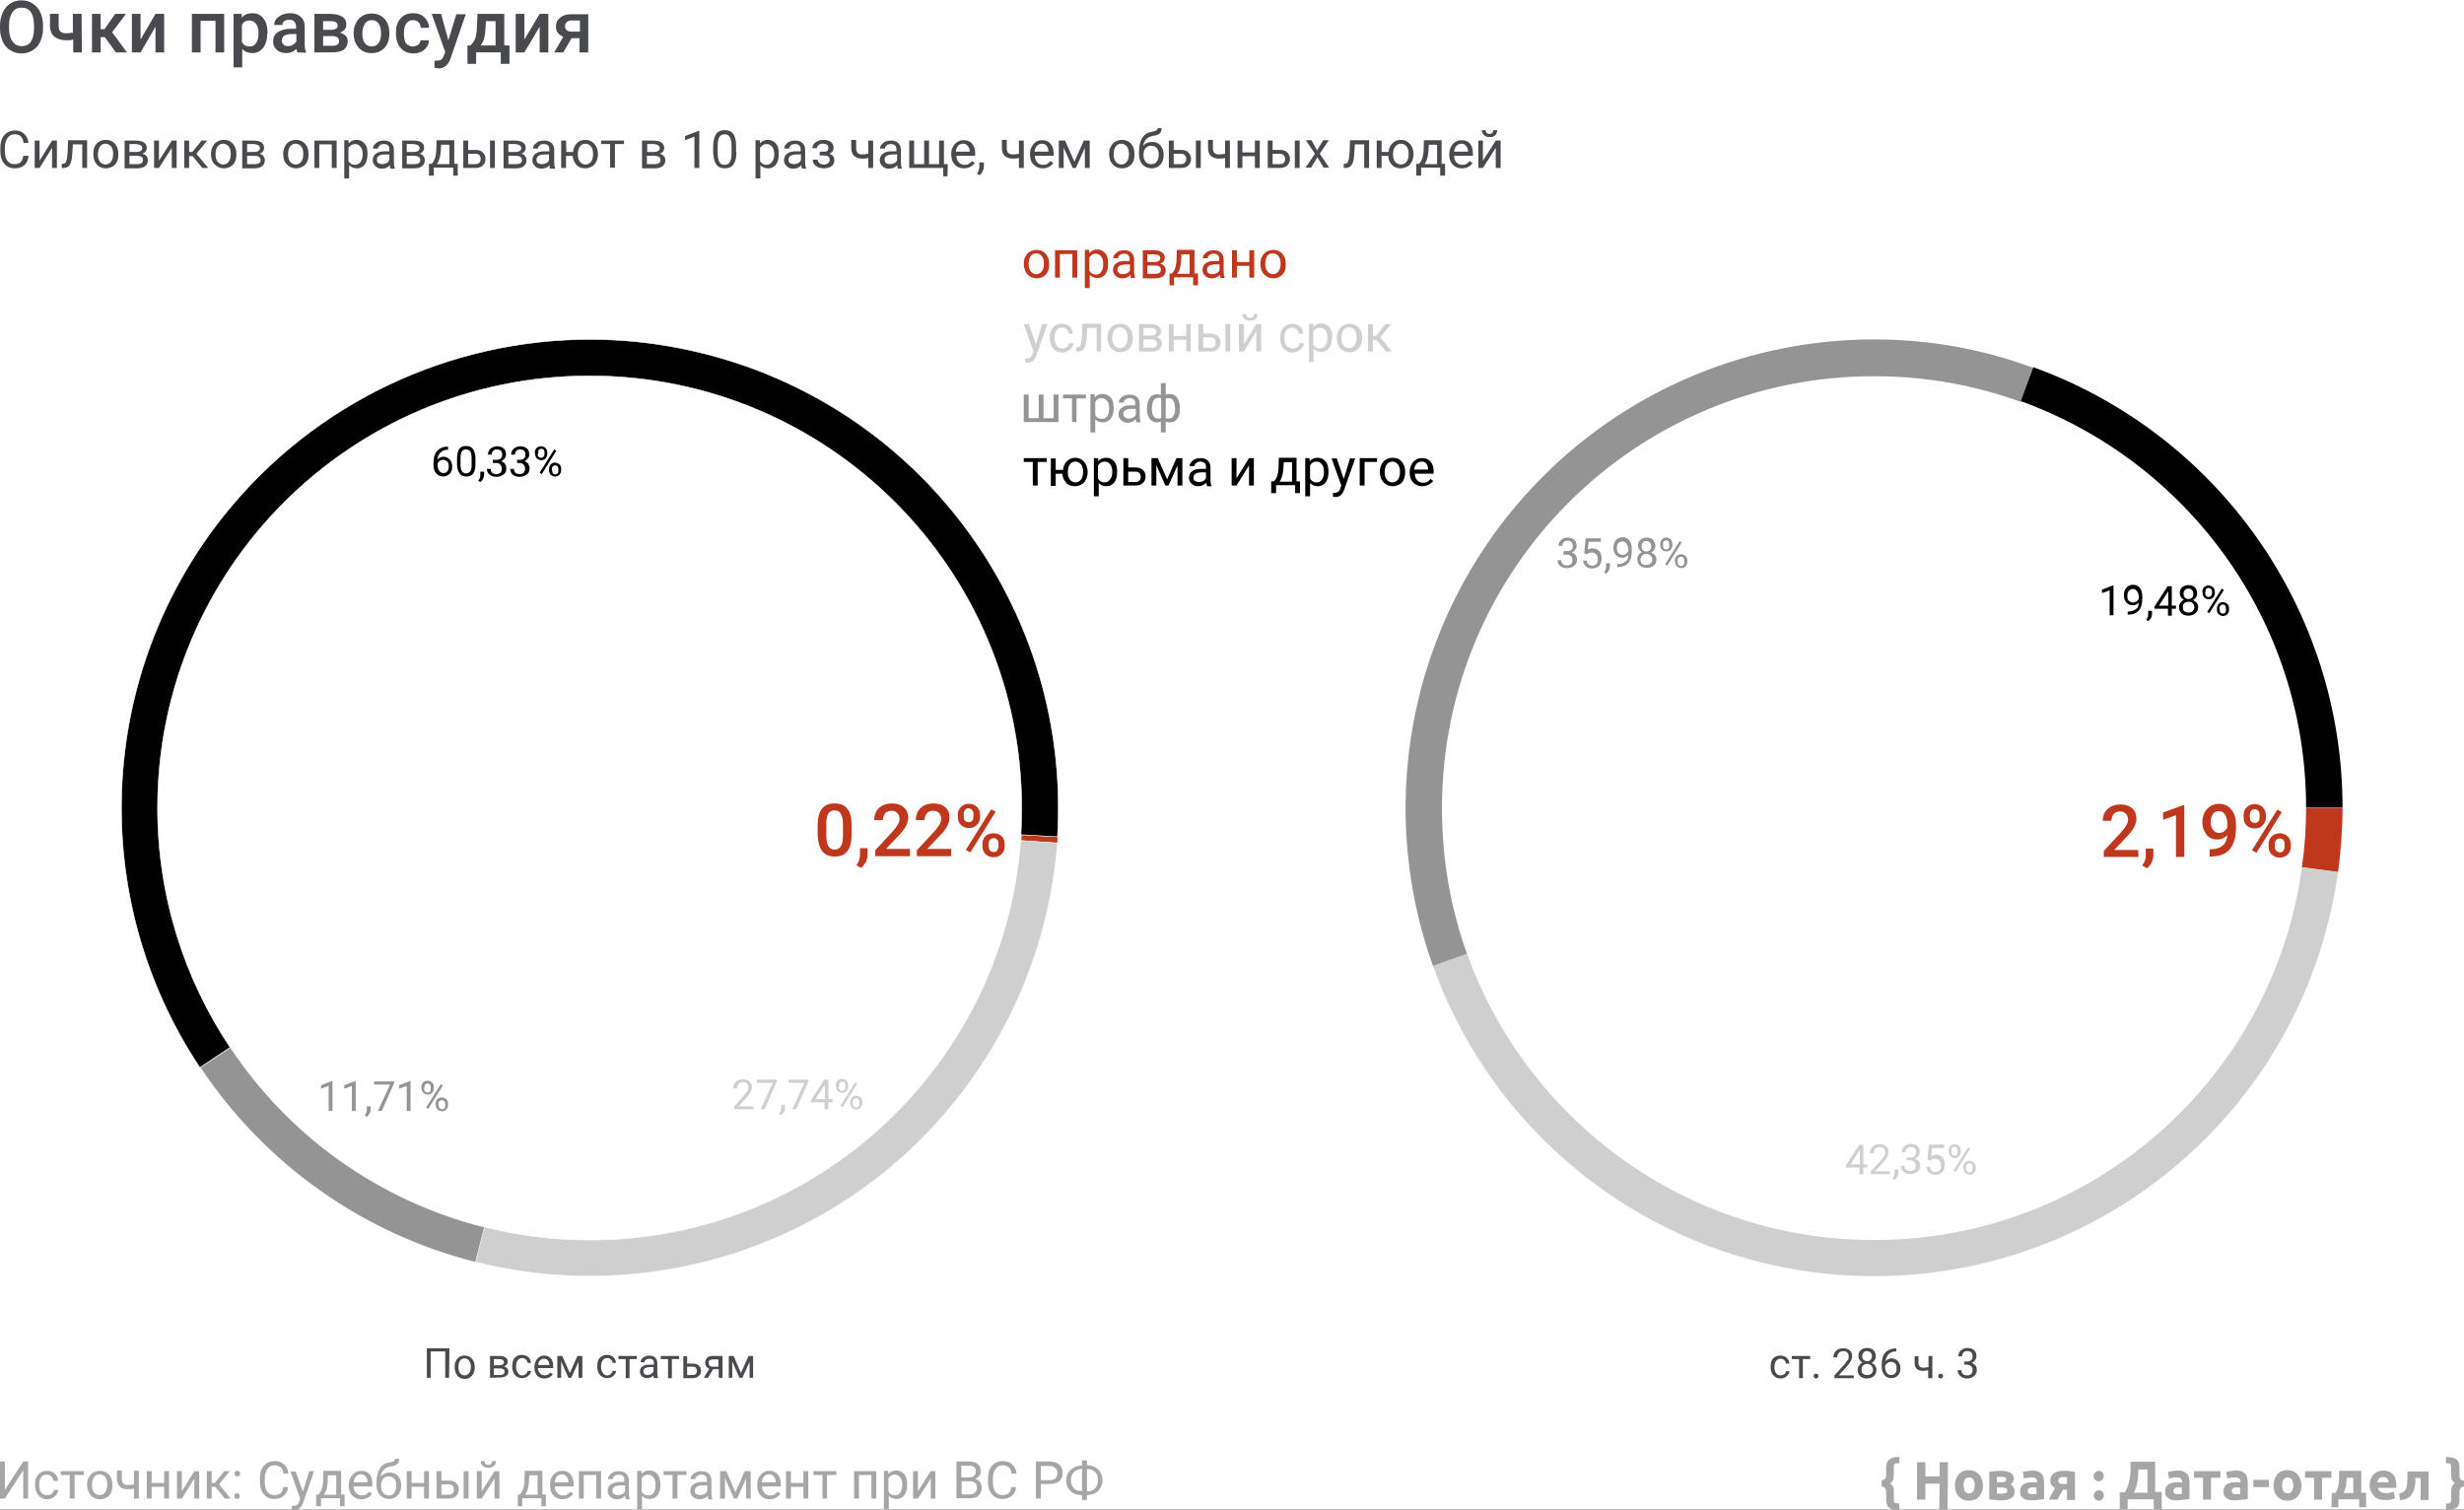 <?xml version="1.0" encoding="utf-8"?>
<!-- Generator: Adobe Illustrator 23.0.6, SVG Export Plug-In . SVG Version: 6.00 Build 0)  -->
<svg version="1.1" id="Слой_1" xmlns="http://www.w3.org/2000/svg" xmlns:xlink="http://www.w3.org/1999/xlink" x="0px" y="0px"
	 viewBox="0 0 710 435.1" style="enable-background:new 0 0 710 435.1;" xml:space="preserve">
<rect x="0" y="0" width="710" height="435.1" fill="#333333" stroke="none"/>
<style type="text/css">
	.st0{fill:#FFFFFF;}
	.st1{fill:#494A4D;}
	.st2{fill:#A6A6A6;}
	.st3{fill:#BF381D;stroke:#FFFFFF;stroke-width:0.15;}
	.st4{fill:#CFCFCF;stroke:#FFFFFF;stroke-width:0.15;}
	.st5{fill:#949494;stroke:#FFFFFF;stroke-width:0.15;}
	.st6{stroke:#FFFFFF;stroke-width:0.15;}
	.st7{fill:#CFCFCF;}
	.st8{fill:#949494;}
	.st9{fill:#BF381D;}
</style>
<path class="st0" d="M0,0h710v435H0V0z"/>
<path class="st1" d="M12.4,8.1c0,1.5-0.3,2.8-0.8,3.9s-1.2,1.9-2.2,2.5c-0.9,0.6-2,0.9-3.2,0.9S3.9,15.1,3,14.5
	c-1-0.6-1.7-1.4-2.2-2.5S0,9.6,0,8.2V7.4c0-1.5,0.3-2.7,0.8-3.8C1.3,2.5,2,1.6,3,1c0.9-0.6,2-0.9,3.2-0.9S8.5,0.4,9.4,1
	s1.7,1.4,2.2,2.5s0.8,2.4,0.8,3.8V8.1z M9.8,7.3c0-1.6-0.3-2.9-0.9-3.8C8.3,2.6,7.4,2.2,6.2,2.2c-1.1,0-2,0.4-2.6,1.3s-1,2.1-1,3.7
	v0.9c0,1.6,0.3,2.9,1,3.8c0.6,0.9,1.5,1.4,2.7,1.4c1.1,0,2-0.4,2.6-1.3s0.9-2.2,0.9-3.8V7.3z M23.6,15.1h-2.5v-3.7
	c-0.6,0.2-1.3,0.2-2,0.2c-1.5,0-2.7-0.4-3.5-1.1s-1.2-1.8-1.2-3.1V4h2.5v3.4c0,0.8,0.2,1.4,0.5,1.7c0.4,0.3,0.9,0.5,1.6,0.5
	c0.7,0,1.4-0.1,2-0.2V4h2.5L23.6,15.1L23.6,15.1z M30.2,10.7H29v4.4h-2.5V4H29v4.4h1.1L33.2,4h3.1l-4,5.3l4.3,5.8h-3.2L30.2,10.7z
	 M44.8,4h2.5v11.1h-2.5V7.7l-4.3,7.4H38V4h2.5v7.4L44.8,4z M64.6,15.1h-2.5V6h-4.3v9.1h-2.5V4h9.3V15.1z M77,9.7
	c0,1.7-0.4,3.1-1.2,4.1s-1.8,1.5-3.1,1.5c-1.2,0-2.2-0.4-2.9-1.2v5.3h-2.5V4h2.3l0.1,1.1c0.7-0.9,1.7-1.3,3-1.3
	c1.4,0,2.4,0.5,3.2,1.5s1.2,2.4,1.2,4.2v0.2H77z M74.5,9.5c0-1.1-0.2-2-0.7-2.6s-1.1-1-1.9-1c-1,0-1.8,0.4-2.2,1.3v4.9
	c0.5,0.9,1.2,1.3,2.2,1.3c0.8,0,1.4-0.3,1.9-1C74.3,11.7,74.5,10.8,74.5,9.5z M85.7,15.1c-0.1-0.2-0.2-0.5-0.3-1
	c-0.8,0.8-1.8,1.2-2.9,1.2c-1.1,0-2-0.3-2.7-0.9S78.7,13,78.7,12c0-1.2,0.4-2.1,1.3-2.7c0.9-0.6,2.1-1,3.8-1h1.5V7.6
	c0-0.6-0.2-1-0.5-1.4S84,5.7,83.3,5.7c-0.6,0-1,0.1-1.4,0.4s-0.5,0.6-0.5,1.1H79c0-0.6,0.2-1.2,0.6-1.7s1-0.9,1.6-1.2
	c0.7-0.3,1.5-0.5,2.3-0.5c1.3,0,2.3,0.3,3.1,1s1.2,1.6,1.2,2.8v5c0,1,0.1,1.8,0.4,2.4v0.2L85.7,15.1L85.7,15.1z M83,13.3
	c0.5,0,1-0.1,1.4-0.4c0.4-0.2,0.8-0.6,1-1V9.8H84c-0.9,0-1.6,0.2-2.1,0.5s-0.7,0.8-0.7,1.4c0,0.5,0.2,0.9,0.5,1.1
	C82,13.2,82.4,13.3,83,13.3z M90.6,15.1V4h4.5c1.5,0,2.7,0.3,3.5,0.8s1.2,1.3,1.2,2.3c0,0.5-0.2,1-0.5,1.4s-0.8,0.7-1.4,0.9
	c0.7,0.2,1.3,0.5,1.7,0.9s0.6,1,0.6,1.6c0,1-0.4,1.8-1.1,2.4c-0.8,0.5-1.9,0.8-3.3,0.8L90.6,15.1L90.6,15.1z M93.1,10.4v2.8h2.7
	c1.3,0,1.9-0.5,1.9-1.4s-0.7-1.4-2-1.4H93.1z M93.1,8.6h2.1c1.4,0,2.1-0.4,2.1-1.2c0-0.9-0.7-1.3-2-1.3h-2.2L93.1,8.6L93.1,8.6z
	 M101.9,9.5c0-1.1,0.2-2.1,0.7-2.9c0.4-0.9,1-1.5,1.8-2s1.7-0.7,2.7-0.7c1.5,0,2.7,0.5,3.6,1.4c0.9,1,1.4,2.2,1.5,3.8v0.6
	c0,1.1-0.2,2.1-0.6,2.9s-1,1.5-1.8,2s-1.7,0.7-2.7,0.7c-1.6,0-2.8-0.5-3.8-1.6C102.4,12.6,101.9,11.3,101.9,9.5L101.9,9.5L101.9,9.5
	z M104.4,9.7c0,1.1,0.2,2,0.7,2.7c0.5,0.6,1.1,1,2,1c0.8,0,1.5-0.3,2-1s0.7-1.6,0.7-2.9c0-1.1-0.2-2-0.7-2.7s-1.1-1-2-1
	c-0.8,0-1.5,0.3-1.9,1C104.7,7.5,104.4,8.4,104.4,9.7z M118.9,13.4c0.6,0,1.1-0.2,1.6-0.5c0.4-0.4,0.6-0.8,0.7-1.3h2.4
	c0,0.7-0.2,1.3-0.6,1.9s-1,1.1-1.6,1.4c-0.7,0.3-1.4,0.5-2.2,0.5c-1.6,0-2.8-0.5-3.7-1.5c-0.9-1-1.4-2.4-1.4-4.2V9.4
	c0-1.7,0.4-3,1.3-4.1c0.9-1,2.1-1.5,3.7-1.5c1.3,0,2.4,0.4,3.2,1.2c0.8,0.8,1.3,1.8,1.3,3h-2.4c0-0.6-0.2-1.2-0.6-1.6
	s-0.9-0.6-1.6-0.6c-0.8,0-1.4,0.3-1.9,0.9c-0.4,0.6-0.7,1.5-0.7,2.7v0.4c0,1.2,0.2,2.1,0.6,2.7C117.5,13,118.1,13.4,118.9,13.4z
	 M129.2,11.6l2.3-7.5h2.7l-4.4,12.8c-0.7,1.9-1.8,2.8-3.4,2.8c-0.4,0-0.8-0.1-1.2-0.2v-2h0.5c0.6,0,1.1-0.1,1.4-0.3
	c0.3-0.2,0.6-0.6,0.8-1.2l0.4-1l-3.9-11h2.7L129.2,11.6z M135.6,13.1c0.7-0.8,1.2-1.5,1.4-2.2c0.2-0.7,0.4-1.6,0.4-2.7l0.2-4.2h7.7
	v9.1h1.5v5.3h-2.5v-3.3h-7.1v3.3h-2.5v-5.3L135.6,13.1L135.6,13.1z M138.5,13.1h4.3v-7H140l-0.1,2.1C139.8,10.3,139.4,12,138.5,13.1
	z M155.5,4h2.5v11.1h-2.5V7.7l-4.4,7.4h-2.5V4h2.5v7.4L155.5,4z M169.5,4v11.1H167V11h-2.3l-2.4,4.1h-2.6l2.6-4.5
	c-0.7-0.3-1.2-0.7-1.6-1.2s-0.5-1.1-0.5-1.8c0-1,0.4-1.9,1.2-2.5c0.8-0.7,1.9-1,3.2-1h4.9V4z M162.8,7.6c0,0.5,0.2,0.8,0.5,1.1
	c0.3,0.3,0.8,0.4,1.3,0.4h2.5V5.9h-2.3c-0.6,0-1.1,0.1-1.5,0.5S162.8,7.2,162.8,7.6z"/>
<path class="st1" d="M8.2,45c-0.1,1.1-0.5,2-1.2,2.6s-1.6,0.9-2.8,0.9c-1.3,0-2.3-0.5-3-1.4c-0.8-0.9-1.1-2.1-1.1-3.6v-1
	c0-1,0.2-1.9,0.5-2.6c0.4-0.8,0.9-1.3,1.5-1.7c0.6-0.4,1.4-0.6,2.2-0.6c1.1,0,2,0.3,2.7,1c0.7,0.6,1.1,1.5,1.2,2.6H6.8
	c-0.1-0.9-0.4-1.5-0.8-1.9c-0.4-0.4-1-0.6-1.7-0.6c-0.9,0-1.6,0.3-2.1,1s-0.8,1.6-0.8,2.8v1c0,1.2,0.2,2.1,0.7,2.8
	c0.5,0.7,1.2,1,2,1s1.4-0.2,1.8-0.5c0.4-0.4,0.7-1,0.8-1.9h1.5V45z M15,40.5h1.4v7.9H15v-5.8l-3.6,5.8H10v-7.9h1.4v5.8L15,40.5z
	 M25.1,40.5v7.9h-1.4v-6.8H21l-0.2,3c-0.1,1.4-0.3,2.3-0.7,2.9s-1,0.9-1.8,0.9h-0.5v-1.2h0.4c0.4,0,0.8-0.3,0.9-0.8
	c0.2-0.5,0.3-1.3,0.4-2.6l0.1-3.4h5.5V40.5z M26.9,44.3c0-0.8,0.1-1.5,0.4-2.1c0.3-0.6,0.7-1.1,1.3-1.4c0.5-0.3,1.2-0.5,1.9-0.5
	c1.1,0,2,0.4,2.6,1.1c0.7,0.8,1,1.7,1,3v0.1c0,0.8-0.1,1.5-0.4,2.1c-0.3,0.6-0.7,1.1-1.3,1.4s-1.2,0.5-1.9,0.5c-1.1,0-2-0.4-2.6-1.1
	C27.2,46.6,26.9,45.7,26.9,44.3L26.9,44.3z M28.2,44.5c0,0.9,0.2,1.6,0.6,2.1c0.4,0.5,1,0.8,1.6,0.8s1.2-0.3,1.6-0.8
	c0.4-0.5,0.6-1.3,0.6-2.3c0-0.9-0.2-1.6-0.6-2.1c-0.4-0.5-1-0.8-1.6-0.8c-0.7,0-1.2,0.3-1.6,0.8C28.5,42.7,28.2,43.5,28.2,44.5z
	 M35.9,48.4v-7.9H39c1.1,0,1.9,0.2,2.4,0.5c0.6,0.4,0.9,0.9,0.9,1.6c0,0.4-0.1,0.7-0.3,1s-0.5,0.5-1,0.7c0.5,0.1,0.9,0.3,1.2,0.7
	c0.3,0.3,0.4,0.7,0.4,1.2c0,0.7-0.3,1.3-0.8,1.7c-0.5,0.4-1.3,0.6-2.3,0.6h-3.6V48.4z M37.3,44.9v2.4h2.2c0.6,0,1-0.1,1.3-0.3
	s0.4-0.5,0.4-0.9c0-0.8-0.6-1.2-1.7-1.2H37.3z M37.3,43.8h1.8c1.3,0,1.9-0.4,1.9-1.1s-0.6-1.1-1.8-1.2h-1.9V43.8z M49.5,40.5h1.4
	v7.9h-1.4v-5.8l-3.7,5.8h-1.4v-7.9h1.4v5.8L49.5,40.5z M55.5,45h-1v3.4h-1.4v-7.9h1.4v3.3h0.9l2.7-3.3h1.6l-3.1,3.8l3.4,4.1h-1.7
	L55.5,45z M60.8,44.3c0-0.8,0.2-1.5,0.5-2.1s0.7-1.1,1.3-1.4c0.5-0.3,1.2-0.5,1.9-0.5c1.1,0,2,0.4,2.6,1.1c0.7,0.8,1,1.7,1,3v0.1
	c0,0.8-0.1,1.5-0.4,2.1c-0.3,0.6-0.7,1.1-1.3,1.4c-0.5,0.3-1.2,0.5-1.9,0.5c-1.1,0-1.9-0.4-2.6-1.1C61.1,46.6,60.8,45.7,60.8,44.3
	L60.8,44.3z M62.1,44.5c0,0.9,0.2,1.6,0.6,2.1c0.4,0.5,1,0.8,1.6,0.8c0.7,0,1.2-0.3,1.6-0.8c0.4-0.5,0.6-1.3,0.6-2.3
	c0-0.9-0.2-1.6-0.6-2.1c-0.4-0.5-1-0.8-1.6-0.8c-0.7,0-1.2,0.3-1.6,0.8S62.1,43.5,62.1,44.5z M69.8,48.4v-7.9h3.1
	c1.1,0,1.9,0.2,2.4,0.5c0.6,0.4,0.8,0.9,0.8,1.6c0,0.4-0.1,0.7-0.3,1s-0.5,0.5-1,0.7c0.5,0.1,0.9,0.3,1.1,0.7
	c0.3,0.3,0.4,0.7,0.4,1.2c0,0.7-0.3,1.3-0.8,1.7c-0.5,0.4-1.3,0.6-2.3,0.6h-3.4V48.4z M71.2,44.9v2.4h2.2c0.6,0,1-0.1,1.3-0.3
	s0.4-0.5,0.4-0.9c0-0.8-0.6-1.2-1.8-1.2H71.2z M71.2,43.8H73c1.3,0,1.9-0.4,1.9-1.1s-0.6-1.1-1.8-1.2h-1.9V43.8z M81.6,44.3
	c0-0.8,0.2-1.5,0.5-2.1s0.7-1.1,1.3-1.4c0.5-0.3,1.2-0.5,1.9-0.5c1.1,0,1.9,0.4,2.6,1.1c0.7,0.8,1,1.7,1,3v0.1
	c0,0.8-0.1,1.5-0.4,2.1c-0.3,0.6-0.7,1.1-1.3,1.4c-0.5,0.3-1.2,0.5-1.9,0.5c-1.1,0-2-0.4-2.6-1.1C81.9,46.6,81.6,45.7,81.6,44.3
	L81.6,44.3z M83,44.5c0,0.9,0.2,1.6,0.6,2.1c0.4,0.5,1,0.8,1.6,0.8s1.2-0.3,1.6-0.8c0.4-0.5,0.6-1.3,0.6-2.3c0-0.9-0.2-1.6-0.6-2.1
	c-0.4-0.5-1-0.8-1.6-0.8c-0.7,0-1.2,0.3-1.6,0.8S83,43.5,83,44.5z M97,48.4h-1.4v-6.8H92v6.8h-1.4v-7.9H97V48.4z M105.9,44.5
	c0,1.2-0.3,2.2-0.8,2.9c-0.5,0.7-1.3,1.1-2.2,1.1c-1,0-1.7-0.3-2.3-0.9v3.8h-1.4v-11h1.2l0.1,0.9c0.6-0.7,1.3-1,2.3-1
	c0.9,0,1.7,0.4,2.3,1.1s0.8,1.7,0.8,3L105.9,44.5L105.9,44.5z M104.5,44.4c0-0.9-0.2-1.6-0.6-2.1c-0.4-0.5-0.9-0.8-1.6-0.8
	c-0.8,0-1.4,0.4-1.9,1.1v3.8c0.4,0.7,1,1.1,1.9,1.1c0.6,0,1.2-0.3,1.6-0.8C104.3,46.1,104.5,45.4,104.5,44.4z M112.5,48.4
	c-0.1-0.1-0.1-0.4-0.2-0.8c-0.6,0.7-1.4,1-2.2,1s-1.4-0.2-1.9-0.7s-0.8-1-0.8-1.7c0-0.8,0.3-1.5,0.9-1.9c0.6-0.5,1.5-0.7,2.6-0.7
	h1.3V43c0-0.5-0.1-0.9-0.4-1.1c-0.3-0.3-0.7-0.4-1.2-0.4c-0.5,0-0.9,0.1-1.2,0.4s-0.5,0.5-0.5,0.9h-1.4c0-0.4,0.1-0.8,0.4-1.1
	s0.7-0.7,1.1-0.9c0.5-0.2,1-0.3,1.6-0.3c0.9,0,1.6,0.2,2.1,0.7s0.8,1.1,0.8,1.9v3.7c0,0.7,0.1,1.3,0.3,1.7v0.1h-1.3V48.4z
	 M110.2,47.3c0.4,0,0.8-0.1,1.2-0.3c0.4-0.2,0.6-0.5,0.8-0.9v-1.6h-1.1c-1.7,0-2.5,0.5-2.5,1.5c0,0.4,0.1,0.8,0.4,1
	C109.4,47.2,109.8,47.3,110.2,47.3z M115.9,48.4v-7.9h3.1c1.1,0,1.9,0.2,2.4,0.5c0.6,0.4,0.8,0.9,0.8,1.6c0,0.4-0.1,0.7-0.3,1
	c-0.2,0.3-0.5,0.5-1,0.7c0.5,0.1,0.9,0.3,1.1,0.7c0.3,0.3,0.4,0.7,0.4,1.2c0,0.7-0.3,1.3-0.8,1.7c-0.5,0.4-1.3,0.6-2.3,0.6h-3.4
	V48.4z M117.2,44.9v2.4h2.2c0.6,0,1-0.1,1.3-0.3c0.3-0.2,0.4-0.5,0.4-0.9c0-0.8-0.6-1.2-1.7-1.2H117.2z M117.2,43.8h1.8
	c1.3,0,1.9-0.4,1.9-1.1s-0.6-1.1-1.8-1.2h-1.9V43.8z M124.3,47.3l0.5-0.6c0.5-0.7,0.8-1.7,0.9-3.1l0.1-3.2h5.1v6.8h1v3.4h-1.3v-2.3
	H125v2.3h-1.4v-3.4h0.7V47.3z M125.9,47.3h3.6v-5.6h-2.4l-0.1,1.9C126.9,45.2,126.5,46.4,125.9,47.3z M134.9,43.2h2.1
	c0.9,0,1.6,0.2,2.1,0.7s0.8,1.1,0.8,1.9s-0.3,1.4-0.8,1.9s-1.3,0.7-2.2,0.7h-3.4v-7.9h1.4V43.2z M142.6,48.4h-1.4v-7.9h1.4V48.4z
	 M134.9,44.3v3h2c0.5,0,0.9-0.1,1.2-0.4c0.3-0.3,0.4-0.6,0.4-1.1c0-0.4-0.1-0.8-0.4-1.1s-0.6-0.4-1.1-0.4H134.9z M145.1,48.4v-7.9
	h3.1c1.1,0,1.9,0.2,2.4,0.5c0.6,0.4,0.9,0.9,0.9,1.6c0,0.4-0.1,0.7-0.3,1c-0.2,0.3-0.5,0.5-1,0.7c0.5,0.1,0.9,0.3,1.1,0.7
	c0.3,0.3,0.4,0.7,0.4,1.2c0,0.7-0.3,1.3-0.8,1.7c-0.5,0.4-1.3,0.6-2.3,0.6h-3.5V48.4z M146.5,44.9v2.4h2.2c0.6,0,1-0.1,1.3-0.3
	c0.3-0.2,0.4-0.5,0.4-0.9c0-0.8-0.6-1.2-1.7-1.2H146.5z M146.5,43.8h1.8c1.3,0,1.9-0.4,1.9-1.1s-0.6-1.1-1.8-1.2h-1.9V43.8z
	 M158.5,48.4c-0.1-0.1-0.1-0.4-0.2-0.8c-0.6,0.7-1.4,1-2.2,1c-0.8,0-1.4-0.2-1.9-0.7s-0.8-1-0.8-1.7c0-0.8,0.3-1.5,0.9-1.9
	c0.6-0.5,1.5-0.7,2.7-0.7h1.3V43c0-0.5-0.1-0.9-0.4-1.1c-0.3-0.3-0.7-0.4-1.2-0.4s-0.9,0.1-1.2,0.4c-0.3,0.2-0.5,0.5-0.5,0.9h-1.4
	c0-0.4,0.1-0.8,0.4-1.1s0.7-0.7,1.1-0.9c0.5-0.2,1-0.3,1.6-0.3c0.9,0,1.6,0.2,2.2,0.7c0.5,0.5,0.8,1.1,0.8,1.9v3.7
	c0,0.7,0.1,1.3,0.3,1.7v0.1h-1.5V48.4z M156.2,47.3c0.4,0,0.8-0.1,1.2-0.3c0.4-0.2,0.7-0.5,0.8-0.9v-1.6h-1.1
	c-1.7,0-2.5,0.5-2.5,1.5c0,0.4,0.1,0.8,0.4,1C155.4,47.2,155.8,47.3,156.2,47.3z M163.2,43.8h1.9c0.1-1,0.5-1.9,1.1-2.5
	c0.6-0.7,1.5-1,2.5-1s1.9,0.4,2.5,1.1c0.7,0.7,1,1.6,1.1,2.7v0.4c0,0.8-0.2,1.5-0.5,2.1s-0.7,1.1-1.3,1.4c-0.6,0.3-1.2,0.5-1.9,0.5
	c-1,0-1.9-0.3-2.5-1s-1-1.5-1.1-2.6h-1.9v3.5h-1.4v-7.9h1.4L163.2,43.8L163.2,43.8z M166.5,44.5c0,0.9,0.2,1.6,0.6,2.1
	s0.9,0.8,1.6,0.8s1.2-0.3,1.6-0.8s0.6-1.3,0.6-2.3c0-0.9-0.2-1.6-0.6-2.1s-1-0.8-1.6-0.8c-0.7,0-1.2,0.3-1.6,0.8
	S166.5,43.5,166.5,44.5z M179.9,41.5h-2.7v6.8h-1.4v-6.8h-2.6v-1h6.6v1H179.9z M185,48.4v-7.9h3.1c1.1,0,1.9,0.2,2.4,0.5
	s0.9,0.9,0.9,1.6c0,0.4-0.1,0.7-0.3,1c-0.2,0.3-0.5,0.5-1,0.7c0.5,0.1,0.9,0.3,1.2,0.7c0.3,0.3,0.4,0.7,0.4,1.2
	c0,0.7-0.3,1.3-0.8,1.7c-0.5,0.4-1.3,0.6-2.3,0.6H185V48.4z M186.4,44.9v2.4h2.2c0.6,0,1-0.1,1.3-0.3s0.4-0.5,0.4-0.9
	c0-0.8-0.6-1.2-1.7-1.2H186.4z M186.4,43.8h1.8c1.3,0,1.9-0.4,1.9-1.1s-0.6-1.1-1.8-1.2h-1.8v2.3H186.4z M201.5,48.4h-1.4v-9l-2.7,1
	v-1.2l3.9-1.5h0.2V48.4z M212.2,43.8c0,1.6-0.3,2.8-0.8,3.5c-0.5,0.8-1.4,1.2-2.5,1.2s-2-0.4-2.5-1.1s-0.8-1.9-0.9-3.4v-1.8
	c0-1.6,0.3-2.7,0.8-3.5s1.4-1.2,2.5-1.2c1.2,0,2,0.4,2.5,1.1s0.8,1.9,0.8,3.4v1.8H212.2z M210.8,42c0-1.1-0.2-2-0.5-2.5
	s-0.8-0.8-1.5-0.8s-1.2,0.3-1.5,0.8s-0.5,1.3-0.5,2.4v2.2c0,1.2,0.2,2,0.5,2.6s0.8,0.8,1.5,0.8s1.2-0.3,1.5-0.8s0.5-1.3,0.5-2.5V42z
	 M224.4,44.5c0,1.2-0.3,2.2-0.8,2.9c-0.6,0.7-1.3,1.1-2.2,1.1c-1,0-1.7-0.3-2.3-0.9v3.8h-1.4v-11h1.2l0.1,0.9c0.6-0.7,1.3-1,2.3-1
	c0.9,0,1.7,0.4,2.3,1.1c0.6,0.7,0.8,1.7,0.8,3V44.5z M223.1,44.4c0-0.9-0.2-1.6-0.6-2.1s-0.9-0.8-1.6-0.8c-0.8,0-1.4,0.4-1.9,1.1
	v3.8c0.4,0.7,1,1.1,1.9,1.1c0.6,0,1.2-0.3,1.5-0.8C222.9,46.1,223.1,45.4,223.1,44.4z M231.1,48.4c-0.1-0.1-0.1-0.4-0.2-0.8
	c-0.6,0.7-1.4,1-2.3,1c-0.8,0-1.4-0.2-1.9-0.7s-0.8-1-0.8-1.7c0-0.8,0.3-1.5,0.9-1.9c0.6-0.5,1.5-0.7,2.6-0.7h1.3V43
	c0-0.5-0.1-0.9-0.4-1.1c-0.3-0.3-0.7-0.4-1.2-0.4s-0.9,0.1-1.2,0.4c-0.3,0.2-0.5,0.5-0.5,0.9H226c0-0.4,0.1-0.8,0.4-1.1
	c0.3-0.4,0.7-0.7,1.1-0.9c0.5-0.2,1-0.3,1.6-0.3c0.9,0,1.6,0.2,2.1,0.7s0.8,1.1,0.8,1.9v3.7c0,0.7,0.1,1.3,0.3,1.7v0.1h-1.2V48.4z
	 M228.8,47.3c0.4,0,0.8-0.1,1.2-0.3c0.4-0.2,0.6-0.5,0.8-0.9v-1.6h-1.1c-1.7,0-2.5,0.5-2.5,1.5c0,0.4,0.1,0.8,0.4,1
	C228,47.2,228.4,47.3,228.8,47.3z M238.7,42.6c0-0.4-0.1-0.7-0.4-0.9c-0.3-0.2-0.7-0.3-1.2-0.3s-0.9,0.1-1.2,0.4
	c-0.3,0.2-0.5,0.5-0.5,0.9h-1.3c0-0.7,0.3-1.2,0.9-1.7c0.6-0.4,1.3-0.7,2.2-0.7c0.9,0,1.6,0.2,2.2,0.6c0.5,0.4,0.8,1,0.8,1.7
	c0,0.4-0.1,0.7-0.3,1c-0.2,0.3-0.5,0.5-0.9,0.7c0.9,0.3,1.4,0.9,1.4,1.9c0,0.7-0.3,1.3-0.8,1.7c-0.6,0.4-1.3,0.6-2.2,0.6
	c-0.9,0-1.7-0.2-2.3-0.7c-0.6-0.4-0.9-1.1-0.9-1.8h1.4c0,0.4,0.2,0.7,0.5,1s0.8,0.4,1.3,0.4s0.9-0.1,1.2-0.4
	c0.3-0.2,0.5-0.6,0.5-0.9c0-0.4-0.1-0.8-0.4-1s-0.7-0.3-1.2-0.3h-1.3v-1.1h1.5C238.2,43.7,238.7,43.4,238.7,42.6z M251.6,48.4h-1.4
	v-2.9c-0.6,0.2-1.2,0.2-1.8,0.2c-1,0-1.7-0.3-2.3-0.8c-0.5-0.5-0.8-1.2-0.8-2.2v-2.4h1.4v2.4c0,1.2,0.6,1.8,1.7,1.8
	c0.6,0,1.2-0.1,1.8-0.2v-3.8h1.4L251.6,48.4L251.6,48.4z M258.7,48.4c-0.1-0.1-0.1-0.4-0.2-0.8c-0.6,0.7-1.4,1-2.3,1
	c-0.8,0-1.4-0.2-1.9-0.7s-0.8-1-0.8-1.7c0-0.8,0.3-1.5,0.9-1.9c0.6-0.5,1.5-0.7,2.6-0.7h1.3V43c0-0.5-0.1-0.9-0.4-1.1
	c-0.3-0.3-0.7-0.4-1.2-0.4s-0.9,0.1-1.2,0.4c-0.3,0.2-0.5,0.5-0.5,0.9h-1.4c0-0.4,0.1-0.8,0.4-1.1s0.7-0.7,1.1-0.9
	c0.5-0.2,1-0.3,1.6-0.3c0.9,0,1.6,0.2,2.1,0.7s0.8,1.1,0.8,1.9v3.7c0,0.7,0.1,1.3,0.3,1.7v0.1h-1.2V48.4z M256.5,47.3
	c0.4,0,0.8-0.1,1.2-0.3c0.4-0.2,0.7-0.5,0.8-0.9v-1.6h-1.1c-1.7,0-2.5,0.5-2.5,1.5c0,0.4,0.2,0.8,0.4,1
	C255.6,47.2,256,47.3,256.5,47.3z M263.4,40.5v6.8h2.9v-6.8h1.4v6.8h2.9v-6.8h1.4v6.8h1.1l-0.1,3.5h-1.2v-2.4H262v-7.9H263.4z
	 M277.7,48.5c-1.1,0-2-0.4-2.6-1.1c-0.7-0.7-1-1.7-1-2.8v-0.2c0-0.8,0.1-1.5,0.5-2.1c0.3-0.6,0.7-1.1,1.3-1.4
	c0.5-0.4,1.1-0.5,1.8-0.5c1,0,1.8,0.3,2.4,1s0.9,1.6,0.9,2.9v0.6h-5.4c0,0.8,0.2,1.4,0.7,1.9s1,0.7,1.7,0.7c0.5,0,0.9-0.1,1.2-0.3
	c0.3-0.2,0.6-0.5,0.9-0.8l0.8,0.6C280,48,279,48.5,277.7,48.5z M277.5,41.4c-0.5,0-1,0.2-1.4,0.6s-0.6,1-0.7,1.7h4v-0.1
	c0-0.7-0.2-1.2-0.6-1.6C278.5,41.6,278.1,41.4,277.5,41.4z M282.3,50.5l-0.8-0.5c0.5-0.6,0.7-1.3,0.7-2v-1.2h1.3v1.1
	c0,0.5-0.1,1-0.4,1.5C283,49.8,282.6,50.2,282.3,50.5z M295,48.4h-1.4v-2.9c-0.6,0.2-1.2,0.2-1.8,0.2c-1,0-1.8-0.3-2.3-0.8
	s-0.8-1.2-0.8-2.2v-2.4h1.4v2.4c0,1.2,0.6,1.8,1.7,1.8c0.6,0,1.2-0.1,1.8-0.2v-3.8h1.4L295,48.4L295,48.4z M300.4,48.5
	c-1.1,0-1.9-0.4-2.6-1.1s-1-1.7-1-2.8v-0.2c0-0.8,0.1-1.5,0.5-2.1c0.3-0.6,0.7-1.1,1.2-1.4c0.5-0.4,1.1-0.5,1.8-0.5
	c1,0,1.8,0.3,2.4,1s0.9,1.6,0.9,2.9v0.6h-5.4c0,0.8,0.2,1.4,0.7,1.9c0.4,0.5,1,0.7,1.7,0.7c0.5,0,0.9-0.1,1.2-0.3
	c0.3-0.2,0.6-0.5,0.9-0.8l0.8,0.6C302.7,48,301.8,48.5,300.4,48.5z M300.2,41.4c-0.5,0-1,0.2-1.4,0.6s-0.6,1-0.7,1.7h4v-0.1
	c0-0.7-0.2-1.2-0.5-1.6C301.3,41.6,300.8,41.4,300.2,41.4z M309.6,46.6l2.7-6.1h1.7v7.9h-1.4v-5.8l-2.6,5.8h-0.9l-2.6-5.9v5.9h-1.4
	v-7.9h1.8L309.6,46.6z M319.6,44.3c0-0.8,0.1-1.5,0.5-2.1c0.3-0.6,0.7-1.1,1.3-1.4c0.5-0.3,1.2-0.5,1.9-0.5c1.1,0,2,0.4,2.6,1.1
	c0.7,0.8,1,1.7,1,3v0.1c0,0.8-0.1,1.5-0.4,2.1s-0.7,1.1-1.3,1.4c-0.5,0.3-1.2,0.5-1.9,0.5c-1.1,0-2-0.4-2.6-1.1
	C319.9,46.6,319.6,45.7,319.6,44.3L319.6,44.3z M320.9,44.5c0,0.9,0.2,1.6,0.6,2.1s1,0.8,1.6,0.8c0.7,0,1.2-0.3,1.6-0.8
	s0.6-1.3,0.6-2.3c0-0.9-0.2-1.6-0.6-2.1s-1-0.8-1.6-0.8c-0.7,0-1.2,0.3-1.6,0.8S320.9,43.5,320.9,44.5z M332,40.9c1,0,1.8,0.3,2.4,1
	s0.9,1.6,0.9,2.6v0.1c0,0.8-0.1,1.4-0.4,2s-0.7,1.1-1.2,1.4s-1.2,0.5-1.9,0.5c-1.1,0-1.9-0.4-2.6-1.1c-0.6-0.7-1-1.7-1-2.9v-0.7
	c0-1.7,0.3-3,0.9-4s1.5-1.6,2.7-1.8c0.7-0.1,1.1-0.3,1.4-0.4c0.2-0.2,0.4-0.4,0.4-0.7h1.1c0,0.6-0.1,1.1-0.4,1.4s-0.7,0.6-1.3,0.7
	l-1,0.2c-0.8,0.2-1.4,0.5-1.8,1s-0.7,1.1-0.8,1.8C330,41.3,330.9,40.9,332,40.9z M331.7,42c-0.7,0-1.2,0.2-1.6,0.7
	c-0.4,0.4-0.6,1.1-0.6,1.8v0.1c0,0.9,0.2,1.5,0.6,2s0.9,0.7,1.6,0.7s1.2-0.2,1.6-0.7s0.6-1.2,0.6-2.2c0-0.7-0.2-1.3-0.6-1.8
	C332.9,42.2,332.4,42,331.7,42z M338.2,43.2h2.1c0.9,0,1.6,0.2,2.1,0.7s0.8,1.1,0.8,1.9s-0.3,1.4-0.8,1.9s-1.3,0.7-2.2,0.7h-3.4
	v-7.9h1.4V43.2z M346,48.4h-1.4v-7.9h1.4V48.4z M338.2,44.3v3h2c0.5,0,0.9-0.1,1.2-0.4s0.4-0.6,0.4-1.1c0-0.4-0.1-0.8-0.4-1.1
	c-0.3-0.3-0.6-0.4-1.1-0.4H338.2z M354.4,48.4H353v-2.9c-0.6,0.2-1.2,0.2-1.8,0.2c-1,0-1.8-0.3-2.3-0.8s-0.8-1.2-0.8-2.2v-2.4h1.4
	v2.4c0,1.2,0.6,1.8,1.7,1.8c0.6,0,1.2-0.1,1.8-0.2v-3.8h1.4L354.4,48.4L354.4,48.4z M363,48.4h-1.4V45H358v3.4h-1.4v-7.9h1.4v3.4
	h3.6v-3.4h1.4V48.4z M366.7,43.2h2.1c0.9,0,1.6,0.2,2.1,0.7s0.8,1.1,0.8,1.9s-0.3,1.4-0.8,1.9s-1.3,0.7-2.2,0.7h-3.4v-7.9h1.4
	L366.7,43.2L366.7,43.2z M374.5,48.4h-1.4v-7.9h1.4V48.4z M366.7,44.3v3h2c0.5,0,0.9-0.1,1.2-0.4s0.4-0.6,0.4-1.1
	c0-0.4-0.1-0.8-0.4-1.1c-0.3-0.3-0.7-0.4-1.1-0.4H366.7z M379.5,43.3l1.8-2.9h1.6l-2.6,3.9l2.7,4h-1.6l-1.8-3l-1.8,3h-1.6l2.7-4
	l-2.6-3.9h1.6L379.5,43.3z M394.5,40.5v7.9h-1.4v-6.8h-2.7l-0.2,3c-0.1,1.4-0.3,2.3-0.7,2.9s-1,0.9-1.8,0.9h-0.5v-1.2h0.4
	c0.4,0,0.8-0.3,0.9-0.8c0.2-0.5,0.3-1.3,0.4-2.6l0.1-3.4h5.5V40.5z M398.2,43.8h1.9c0.1-1,0.5-1.9,1.1-2.5c0.7-0.7,1.5-1,2.5-1
	s1.9,0.4,2.5,1.1c0.7,0.7,1,1.6,1.1,2.7v0.4c0,0.8-0.2,1.5-0.5,2.1s-0.7,1.1-1.3,1.4s-1.2,0.5-1.9,0.5c-1,0-1.9-0.3-2.5-1
	c-0.7-0.7-1-1.5-1.1-2.6h-1.9v3.5h-1.4v-7.9h1.4v3.3H398.2z M401.4,44.5c0,0.9,0.2,1.6,0.6,2.1c0.4,0.5,1,0.8,1.7,0.8
	s1.2-0.3,1.6-0.8c0.4-0.5,0.6-1.3,0.6-2.3c0-0.9-0.2-1.6-0.6-2.1c-0.4-0.5-1-0.8-1.6-0.8c-0.7,0-1.2,0.3-1.6,0.8
	C401.6,42.7,401.4,43.5,401.4,44.5z M408.8,47.3l0.5-0.6c0.5-0.7,0.8-1.7,0.9-3.1l0.1-3.2h5.1v6.8h1v3.4H415v-2.3h-5.5v2.3h-1.4
	v-3.4h0.7V47.3z M410.5,47.3h3.6v-5.6h-2.4l-0.1,1.9C411.5,45.2,411.1,46.4,410.5,47.3z M421.2,48.5c-1.1,0-2-0.4-2.6-1.1
	c-0.7-0.7-1-1.7-1-2.8v-0.2c0-0.8,0.2-1.5,0.5-2.1s0.7-1.1,1.3-1.4c0.5-0.4,1.1-0.5,1.8-0.5c1,0,1.8,0.3,2.4,1s0.8,1.6,0.8,2.9v0.6
	H419c0,0.8,0.2,1.4,0.7,1.9c0.4,0.5,1,0.7,1.7,0.7c0.5,0,0.9-0.1,1.2-0.3c0.3-0.2,0.6-0.5,0.9-0.8l0.8,0.6
	C423.6,48,422.6,48.5,421.2,48.5z M421.1,41.4c-0.5,0-1,0.2-1.4,0.6s-0.6,1-0.7,1.7h4v-0.1c0-0.7-0.2-1.2-0.6-1.6
	C422.1,41.6,421.7,41.4,421.1,41.4z M431,40.5h1.4v7.9H431v-5.8l-3.7,5.8H426v-7.9h1.3v5.8L431,40.5z M431.4,37.6
	c0,0.6-0.2,1.1-0.6,1.4c-0.4,0.4-0.9,0.5-1.6,0.5c-0.7,0-1.2-0.2-1.6-0.6c-0.4-0.4-0.6-0.8-0.6-1.4h1.1c0,0.4,0.1,0.6,0.3,0.8
	c0.2,0.2,0.5,0.3,0.8,0.3s0.6-0.1,0.8-0.3c0.2-0.2,0.3-0.5,0.3-0.8h1.1V37.6z"/>
<path class="st2" d="M6.7,421.1h1.4v10.7H6.7v-8.2l-5.3,8.2H0v-10.7h1.4v8.2L6.7,421.1z M13.6,430.8c0.5,0,0.9-0.1,1.3-0.4
	c0.4-0.3,0.6-0.7,0.6-1.1h1.3c0,0.5-0.2,0.9-0.5,1.3c-0.3,0.4-0.7,0.7-1.1,1c-0.5,0.2-1,0.4-1.5,0.4c-1.1,0-1.9-0.4-2.6-1.1
	c-0.6-0.7-1-1.7-1-3v-0.2c0-0.8,0.1-1.5,0.4-2c0.3-0.6,0.7-1.1,1.2-1.4c0.5-0.3,1.1-0.5,1.9-0.5c0.9,0,1.6,0.3,2.2,0.8
	c0.6,0.5,0.9,1.2,0.9,2.1h-1.3c0-0.5-0.2-0.9-0.6-1.3c-0.4-0.3-0.8-0.5-1.3-0.5c-0.7,0-1.2,0.2-1.6,0.7c-0.4,0.5-0.6,1.2-0.6,2.1
	v0.3c0,0.9,0.2,1.6,0.6,2.1S12.9,430.8,13.6,430.8z M24.2,425h-2.7v6.8h-1.4V425h-2.6v-1.1h6.6L24.2,425L24.2,425z M25.1,427.8
	c0-0.8,0.1-1.5,0.5-2.1c0.3-0.6,0.7-1.1,1.3-1.4c0.5-0.3,1.2-0.5,1.9-0.5c1.1,0,2,0.4,2.6,1.1c0.7,0.8,1,1.7,1,3v0.1
	c0,0.8-0.1,1.5-0.4,2.1c-0.3,0.6-0.7,1.1-1.3,1.4c-0.6,0.3-1.2,0.5-1.9,0.5c-1.1,0-1.9-0.4-2.6-1.1
	C25.5,430.1,25.1,429.1,25.1,427.8L25.1,427.8z M26.5,427.9c0,0.9,0.2,1.6,0.6,2.1c0.4,0.5,0.9,0.8,1.6,0.8c0.7,0,1.2-0.3,1.6-0.8
	c0.4-0.5,0.6-1.3,0.6-2.3c0-0.9-0.2-1.6-0.6-2.1c-0.4-0.5-1-0.8-1.6-0.8c-0.7,0-1.2,0.3-1.6,0.8C26.7,426.2,26.5,426.9,26.5,427.9z
	 M40,431.8h-1.4v-2.9c-0.6,0.2-1.2,0.2-1.8,0.2c-1,0-1.8-0.2-2.3-0.8s-0.8-1.2-0.8-2.2v-2.4h1.4v2.4c0,1.2,0.6,1.8,1.7,1.8
	c0.6,0,1.2-0.1,1.8-0.2v-3.9H40L40,431.8L40,431.8z M48.7,431.8h-1.4v-3.4h-3.6v3.4h-1.4v-7.9h1.4v3.4h3.6v-3.4h1.4V431.8z
	 M56,423.9h1.4v7.9H56V426l-3.6,5.8H51v-7.9h1.4v5.8L56,423.9z M62,428.4h-1v3.4h-1.4v-7.9H61v3.4h0.9l2.7-3.4h1.6l-3.1,3.8l3.4,4.1
	h-1.7L62,428.4z M67.5,431.1c0-0.2,0.1-0.4,0.2-0.6c0.1-0.2,0.3-0.2,0.6-0.2s0.5,0.1,0.6,0.2c0.1,0.2,0.2,0.3,0.2,0.6
	c0,0.2-0.1,0.4-0.2,0.6c-0.1,0.1-0.4,0.2-0.6,0.2c-0.3,0-0.5-0.1-0.6-0.2C67.6,431.5,67.5,431.3,67.5,431.1z M67.6,424.6
	c0-0.2,0.1-0.4,0.2-0.6c0.1-0.2,0.4-0.2,0.6-0.2c0.3,0,0.5,0.1,0.6,0.2c0.1,0.2,0.2,0.4,0.2,0.6s-0.1,0.4-0.2,0.6
	c-0.1,0.1-0.4,0.2-0.6,0.2c-0.3,0-0.5-0.1-0.6-0.2C67.6,425,67.6,424.8,67.6,424.6z M83,428.4c-0.1,1.1-0.5,2-1.2,2.6
	s-1.6,0.9-2.8,0.9c-1.3,0-2.3-0.5-3-1.4c-0.8-0.9-1.1-2.1-1.1-3.6v-1c0-1,0.2-1.9,0.5-2.6c0.4-0.8,0.9-1.3,1.5-1.7s1.4-0.6,2.3-0.6
	c1.1,0,2,0.3,2.7,1c0.7,0.6,1.1,1.5,1.2,2.6h-1.4c-0.1-0.8-0.4-1.5-0.8-1.8s-1-0.6-1.7-0.6c-0.9,0-1.6,0.3-2.1,1s-0.8,1.6-0.8,2.8v1
	c0,1.2,0.2,2.1,0.7,2.8s1.2,1,2,1s1.4-0.2,1.8-0.5c0.4-0.3,0.7-1,0.8-1.8H83V428.4z M87.3,429.8l1.8-5.9h1.4l-3.2,9.2
	c-0.5,1.3-1.3,2-2.4,2h-0.3l-0.5-0.1v-1.1h0.4c0.5,0,0.8-0.1,1.1-0.3s0.5-0.5,0.6-1l0.3-0.8l-2.8-7.8h1.5L87.3,429.8z M91.7,430.7
	l0.5-0.6c0.5-0.7,0.8-1.7,0.9-3.1l0.1-3.2h5.1v6.8h1v3.4H98v-2.3h-5.5v2.3h-1.4v-3.4L91.7,430.7L91.7,430.7z M93.3,430.7h3.6v-5.6
	h-2.4l-0.1,1.9C94.4,428.6,94,429.8,93.3,430.7z M104.1,432c-1.1,0-1.9-0.4-2.6-1.1c-0.7-0.7-1-1.7-1-2.8v-0.2
	c0-0.8,0.2-1.5,0.5-2.1s0.7-1.1,1.3-1.5c0.5-0.3,1.1-0.5,1.8-0.5c1,0,1.8,0.3,2.4,1c0.6,0.7,0.8,1.7,0.8,2.9v0.6h-5.4
	c0,0.8,0.2,1.4,0.7,1.9s1,0.7,1.7,0.7c0.5,0,0.9-0.1,1.2-0.3s0.6-0.5,0.9-0.8l0.8,0.6C106.5,431.4,105.5,432,104.1,432z M104,424.8
	c-0.5,0-1,0.2-1.4,0.6c-0.4,0.4-0.6,1-0.7,1.7h4V427c0-0.7-0.2-1.2-0.6-1.6C105,425,104.5,424.8,104,424.8z M112.3,424.3
	c1,0,1.8,0.3,2.4,1s0.9,1.5,0.9,2.6v0.1c0,0.7-0.2,1.4-0.4,2c-0.3,0.6-0.7,1-1.2,1.4c-0.5,0.3-1.2,0.5-1.9,0.5
	c-1.1,0-1.9-0.4-2.6-1.1c-0.7-0.7-1-1.7-1-2.9v-0.7c0-1.7,0.3-3,0.9-4c0.6-1,1.5-1.6,2.7-1.8c0.7-0.1,1.1-0.3,1.4-0.4
	c0.2-0.2,0.4-0.4,0.4-0.7h1.1c0,0.6-0.1,1.1-0.4,1.4c-0.3,0.3-0.7,0.6-1.3,0.7l-1,0.2c-0.8,0.2-1.4,0.5-1.8,1
	c-0.4,0.4-0.7,1-0.8,1.8C110.4,424.7,111.2,424.3,112.3,424.3z M112,425.4c-0.7,0-1.2,0.2-1.6,0.7c-0.4,0.5-0.6,1.1-0.6,1.9v0.1
	c0,0.9,0.2,1.5,0.6,2c0.4,0.5,0.9,0.8,1.6,0.8s1.2-0.2,1.6-0.8s0.6-1.2,0.6-2.2c0-0.8-0.2-1.3-0.6-1.8
	C113.2,425.7,112.7,425.4,112,425.4z M123.6,431.8h-1.4v-3.4h-3.6v3.4h-1.4v-7.9h1.4v3.4h3.6v-3.4h1.4V431.8z M127.2,426.6h2.1
	c0.9,0,1.6,0.2,2.1,0.7s0.8,1.1,0.8,1.9s-0.3,1.4-0.8,1.9s-1.3,0.7-2.2,0.7h-3.4v-7.9h1.4V426.6z M135,431.8h-1.4v-7.9h1.4V431.8z
	 M127.2,427.7v3h2c0.5,0,0.9-0.1,1.2-0.4c0.3-0.3,0.4-0.6,0.4-1.1c0-0.4-0.1-0.8-0.4-1.1s-0.6-0.4-1.1-0.4H127.2z M142.5,423.9h1.4
	v7.9h-1.4V426l-3.7,5.8h-1.4v-7.9h1.4v5.8L142.5,423.9z M142.9,421c0,0.6-0.2,1.1-0.6,1.4c-0.4,0.4-0.9,0.5-1.6,0.5
	s-1.2-0.2-1.6-0.5c-0.4-0.4-0.6-0.8-0.6-1.4h1.1c0,0.3,0.1,0.6,0.3,0.8c0.2,0.2,0.5,0.3,0.8,0.3s0.6-0.1,0.8-0.3
	c0.2-0.2,0.3-0.5,0.3-0.8H142.9z M149.7,430.7l0.5-0.6c0.5-0.7,0.8-1.7,0.9-3.1l0.1-3.2h5.1v6.8h1v3.4H156v-2.3h-5.5v2.3h-1.3v-3.4
	L149.7,430.7L149.7,430.7z M151.3,430.7h3.6v-5.6h-2.4l-0.1,1.9C152.3,428.6,152,429.8,151.3,430.7z M162.1,432
	c-1.1,0-2-0.4-2.6-1.1c-0.7-0.7-1-1.7-1-2.8v-0.2c0-0.8,0.1-1.5,0.4-2.1s0.7-1.1,1.3-1.5c0.5-0.3,1.1-0.5,1.8-0.5c1,0,1.8,0.3,2.4,1
	s0.9,1.7,0.9,2.9v0.6h-5.4c0,0.8,0.2,1.4,0.7,1.9c0.4,0.5,1,0.7,1.7,0.7c0.5,0,0.9-0.1,1.2-0.3c0.3-0.2,0.6-0.5,0.9-0.8l0.8,0.6
	C164.4,431.4,163.4,432,162.1,432z M161.9,424.8c-0.5,0-1,0.2-1.4,0.6c-0.4,0.4-0.6,1-0.7,1.7h4V427c0-0.7-0.2-1.2-0.6-1.6
	C163,425,162.5,424.8,161.9,424.8z M173.2,431.8h-1.4V425h-3.6v6.8h-1.4v-7.9h6.4V431.8z M180.3,431.8c-0.1-0.2-0.1-0.4-0.2-0.8
	c-0.6,0.7-1.4,1-2.3,1c-0.8,0-1.4-0.2-1.9-0.7c-0.5-0.4-0.8-1-0.8-1.7c0-0.8,0.3-1.5,0.9-1.9s1.5-0.7,2.6-0.7h1.3v-0.6
	c0-0.5-0.1-0.8-0.4-1.1s-0.7-0.4-1.2-0.4s-0.9,0.1-1.2,0.4c-0.3,0.2-0.5,0.5-0.5,0.9h-1.4c0-0.4,0.1-0.8,0.4-1.1
	c0.3-0.4,0.7-0.7,1.1-0.9c0.5-0.2,1-0.3,1.6-0.3c0.9,0,1.6,0.2,2.1,0.7s0.8,1.1,0.8,1.9v3.7c0,0.7,0.1,1.3,0.3,1.7v0.1h-1.2V431.8z
	 M178.1,430.8c0.4,0,0.8-0.1,1.2-0.3c0.4-0.2,0.6-0.5,0.8-0.9V428H179c-1.7,0-2.5,0.5-2.5,1.5c0,0.4,0.1,0.8,0.4,1
	C177.2,430.7,177.6,430.8,178.1,430.8z M190.3,427.9c0,1.2-0.3,2.2-0.8,2.9s-1.3,1.1-2.2,1.1c-1,0-1.7-0.3-2.3-0.9v3.8h-1.4v-11h1.2
	l0.1,0.9c0.5-0.7,1.3-1,2.3-1s1.7,0.4,2.3,1.1c0.5,0.7,0.8,1.7,0.8,3V427.9z M188.9,427.8c0-0.9-0.2-1.6-0.6-2.1s-0.9-0.8-1.6-0.8
	c-0.8,0-1.4,0.4-1.8,1.1v3.8c0.4,0.7,1,1.1,1.9,1.1c0.7,0,1.2-0.3,1.6-0.8C188.7,429.5,188.9,428.8,188.9,427.8z M197.9,425h-2.7
	v6.8h-1.4V425h-2.6v-1.1h6.6v1.1H197.9z M204.1,431.8c-0.1-0.2-0.1-0.4-0.2-0.8c-0.6,0.7-1.4,1-2.3,1c-0.8,0-1.4-0.2-1.9-0.7
	c-0.5-0.4-0.8-1-0.8-1.7c0-0.8,0.3-1.5,0.9-1.9c0.6-0.5,1.5-0.7,2.6-0.7h1.3v-0.6c0-0.5-0.1-0.8-0.4-1.1s-0.7-0.4-1.2-0.4
	s-0.9,0.1-1.2,0.4c-0.3,0.2-0.5,0.5-0.5,0.9H199c0-0.4,0.1-0.8,0.4-1.1c0.3-0.4,0.7-0.7,1.1-0.9c0.5-0.2,1-0.3,1.6-0.3
	c0.9,0,1.6,0.2,2.1,0.7s0.8,1.1,0.8,1.9v3.7c0,0.7,0.1,1.3,0.3,1.7v0.1h-1.2V431.8z M201.8,430.8c0.4,0,0.8-0.1,1.2-0.3
	s0.7-0.5,0.8-0.9V428h-1.1c-1.7,0-2.5,0.5-2.5,1.5c0,0.4,0.1,0.8,0.4,1C201,430.7,201.4,430.8,201.8,430.8z M211.9,430l2.7-6.1h1.7
	v7.9H215V426l-2.6,5.8h-0.9l-2.6-5.9v5.9h-1.4v-7.9h1.8L211.9,430z M221.8,432c-1.1,0-2-0.4-2.6-1.1c-0.7-0.7-1-1.7-1-2.8v-0.2
	c0-0.8,0.1-1.5,0.4-2.1s0.7-1.1,1.3-1.5s1.1-0.5,1.8-0.5c1,0,1.8,0.3,2.4,1s0.9,1.7,0.9,2.9v0.6h-5.4c0,0.8,0.2,1.4,0.7,1.9
	c0.4,0.5,1,0.7,1.7,0.7c0.5,0,0.9-0.1,1.2-0.3c0.3-0.2,0.6-0.5,0.9-0.8l0.8,0.6C224.1,431.4,223.1,432,221.8,432z M221.6,424.8
	c-0.6,0-1,0.2-1.4,0.6c-0.4,0.4-0.6,1-0.7,1.7h4V427c0-0.7-0.2-1.2-0.6-1.6C222.6,425,222.2,424.8,221.6,424.8z M232.9,431.8h-1.4
	v-3.4h-3.6v3.4h-1.4v-7.9h1.4v3.4h3.6v-3.4h1.4V431.8z M241,425h-2.7v6.8H237V425h-2.6v-1.1h6.6V425z M252.5,431.8h-1.4V425h-3.6
	v6.8h-1.4v-7.9h6.4V431.8z M261.4,427.9c0,1.2-0.3,2.2-0.8,2.9s-1.3,1.1-2.2,1.1c-1,0-1.7-0.3-2.3-0.9v3.8h-1.4v-11h1.2l0.1,0.9
	c0.6-0.7,1.3-1,2.3-1c0.9,0,1.7,0.4,2.3,1.1c0.6,0.7,0.8,1.7,0.8,3V427.9z M260,427.8c0-0.9-0.2-1.6-0.6-2.1s-0.9-0.8-1.6-0.8
	c-0.8,0-1.4,0.4-1.8,1.1v3.8c0.4,0.7,1,1.1,1.9,1.1c0.6,0,1.2-0.3,1.5-0.8C259.8,429.5,260,428.8,260,427.8z M268.2,423.9h1.3v7.9
	h-1.3V426l-3.7,5.8h-1.4v-7.9h1.4v5.8L268.2,423.9z M275.6,431.8v-10.7h3.5c1.2,0,2,0.2,2.6,0.7s0.9,1.2,0.9,2.1
	c0,0.5-0.1,0.9-0.4,1.3c-0.3,0.4-0.7,0.7-1.2,0.9c0.6,0.2,1,0.5,1.4,0.9c0.3,0.5,0.5,1,0.5,1.6c0,1-0.3,1.7-0.9,2.3
	s-1.5,0.8-2.6,0.8h-3.8V431.8z M277.1,426.8v3.8h2.3c0.7,0,1.2-0.2,1.5-0.5c0.4-0.3,0.6-0.8,0.6-1.4c0-1.3-0.7-1.9-2.1-1.9
	L277.1,426.8L277.1,426.8z M277.1,425.7h2.1c0.6,0,1.1-0.1,1.5-0.5c0.4-0.3,0.5-0.7,0.5-1.2c0-0.6-0.2-1-0.5-1.3s-0.9-0.4-1.6-0.4
	H277v3.4H277.1z M292.8,428.4c-0.1,1.1-0.5,2-1.2,2.6s-1.6,0.9-2.8,0.9c-1.3,0-2.3-0.5-3-1.4c-0.8-0.9-1.1-2.1-1.1-3.6v-1
	c0-1,0.2-1.9,0.5-2.6c0.4-0.8,0.9-1.3,1.5-1.7s1.4-0.6,2.3-0.6c1.1,0,2,0.3,2.7,1c0.7,0.6,1.1,1.5,1.2,2.6h-1.4
	c-0.1-0.8-0.4-1.5-0.8-1.8s-1-0.6-1.7-0.6c-0.9,0-1.6,0.3-2.1,1s-0.8,1.6-0.8,2.8v1c0,1.2,0.2,2.1,0.7,2.8s1.1,1,2,1
	c0.8,0,1.4-0.2,1.8-0.5s0.7-1,0.8-1.8h1.4V428.4z M299.9,427.6v4.2h-1.4v-10.7h3.9c1.2,0,2.1,0.3,2.8,0.9c0.7,0.6,1,1.4,1,2.4
	s-0.3,1.8-1,2.4c-0.6,0.5-1.6,0.8-2.8,0.8L299.9,427.6L299.9,427.6z M299.9,426.5h2.5c0.8,0,1.3-0.2,1.7-0.5
	c0.4-0.4,0.6-0.9,0.6-1.5s-0.2-1.1-0.6-1.5s-1-0.6-1.6-0.6h-2.6V426.5z M313.2,422.2h0.2c0.8,0,1.5,0.2,2.2,0.6s1.2,0.9,1.5,1.5
	c0.4,0.7,0.6,1.4,0.6,2.2s-0.2,1.5-0.6,2.2s-0.9,1.2-1.5,1.5c-0.7,0.4-1.4,0.5-2.2,0.6h-0.2v1.4h-1.4v-1.4h-0.2
	c-0.8,0-1.6-0.2-2.2-0.5c-0.7-0.4-1.2-0.9-1.6-1.5c-0.4-0.7-0.6-1.4-0.6-2.2s0.2-1.5,0.6-2.2c0.4-0.6,0.9-1.2,1.6-1.5
	c0.7-0.4,1.4-0.6,2.2-0.6h0.2v-1.5h1.4V422.2z M311.6,423.3c-0.9,0-1.6,0.3-2.2,0.9c-0.5,0.6-0.8,1.3-0.8,2.3s0.3,1.8,0.8,2.3
	c0.5,0.6,1.3,0.8,2.2,0.8h0.2v-6.4h-0.2V423.3z M313.2,423.3v6.4h0.2c0.9,0,1.7-0.3,2.2-0.9c0.5-0.6,0.8-1.4,0.8-2.3
	c0-1-0.3-1.8-0.8-2.3c-0.5-0.6-1.3-0.9-2.2-0.9H313.2z"/>
<g>
	<path class="st2" d="M542.2,426.5c0.5,0,0.8-0.1,1-0.4c0.2-0.3,0.3-0.6,0.3-1.1v-2.3c0-0.5,0.1-0.9,0.2-1.2
		c0.1-0.4,0.3-0.6,0.6-0.9c0.3-0.2,0.6-0.4,1.1-0.6c0.4-0.1,1-0.2,1.6-0.2h0.3v1.8h-0.4c-0.5,0-0.8,0.1-1,0.3s-0.2,0.5-0.2,1v2.1
		c0,0.5-0.1,1-0.2,1.4c-0.1,0.4-0.4,0.7-0.9,1c0.4,0.3,0.7,0.6,0.9,1s0.2,0.8,0.2,1.4v2.1c0,0.4,0.1,0.8,0.2,1
		c0.2,0.2,0.5,0.3,1,0.3h0.4v1.9H547c-0.7,0-1.2-0.1-1.6-0.2c-0.4-0.1-0.8-0.3-1.1-0.5s-0.5-0.5-0.6-0.9s-0.2-0.8-0.2-1.2v-2.4
		c0-0.4-0.1-0.8-0.3-1.1s-0.5-0.4-1-0.4L542.2,426.5L542.2,426.5z"/>
	<path class="st2" d="M558.9,421.3h2.4l-0.1,13.7h-2.4l0.1-7.5h-4.1v4.6h-2.4v-10.8h2.4v4.1h4.1V421.3L558.9,421.3z"/>
	<path class="st2" d="M571.4,428c0,0.6-0.1,1.2-0.3,1.8c-0.2,0.5-0.5,1-0.8,1.4c-0.4,0.4-0.8,0.7-1.3,0.9s-1,0.3-1.7,0.3
		c-0.6,0-1.1-0.1-1.6-0.3s-0.9-0.5-1.3-0.9c-0.4-0.4-0.6-0.8-0.8-1.4c-0.2-0.5-0.3-1.1-0.3-1.8s0.1-1.2,0.3-1.8
		c0.2-0.5,0.5-1,0.8-1.4c0.4-0.4,0.8-0.7,1.3-0.9s1-0.3,1.6-0.3s1.1,0.1,1.6,0.3s0.9,0.5,1.3,0.9c0.4,0.4,0.6,0.8,0.8,1.4
		C571.3,426.8,571.4,427.3,571.4,428z M569,428c0-0.7-0.1-1.3-0.4-1.7c-0.3-0.4-0.7-0.6-1.2-0.6s-0.9,0.2-1.2,0.6
		c-0.3,0.4-0.4,1-0.4,1.7s0.2,1.3,0.4,1.7c0.3,0.4,0.7,0.6,1.2,0.6s0.9-0.2,1.2-0.6C568.8,429.3,569,428.7,569,428z"/>
	<path class="st2" d="M576.7,432.3c-0.3,0-0.6,0-0.9,0c-0.3,0-0.7-0.1-1-0.1s-0.6-0.1-0.9-0.1c-0.3,0-0.5-0.1-0.7-0.1v-7.9
		c0.2,0,0.4-0.1,0.7-0.1s0.6-0.1,0.9-0.1c0.3,0,0.7-0.1,1-0.1s0.6,0,0.9,0c0.7,0,1.2,0.1,1.7,0.2c0.5,0.1,0.8,0.3,1.1,0.5
		s0.5,0.5,0.6,0.7c0.1,0.3,0.2,0.5,0.2,0.8c0,0.4-0.1,0.7-0.3,1s-0.4,0.5-0.7,0.7c0.1,0.1,0.3,0.1,0.4,0.3c0.2,0.1,0.3,0.2,0.4,0.4
		c0.1,0.2,0.2,0.3,0.3,0.6c0.1,0.2,0.1,0.5,0.1,0.8s-0.1,0.7-0.2,1c-0.1,0.3-0.3,0.6-0.7,0.8c-0.3,0.2-0.7,0.4-1.2,0.6
		C578.1,432.2,577.5,432.3,576.7,432.3z M576.8,427.1c0.4,0,0.7,0,0.9-0.2c0.2-0.1,0.4-0.3,0.4-0.6s-0.1-0.5-0.4-0.6
		c-0.3-0.1-0.6-0.2-1.1-0.2c-0.1,0-0.3,0-0.6,0c-0.2,0-0.4,0-0.6,0.1v1.5H576.8L576.8,427.1z M575.5,430.4c0.1,0,0.3,0,0.6,0
		c0.2,0,0.5,0,0.7,0c0.5,0,0.9-0.1,1.2-0.2c0.3-0.1,0.4-0.4,0.4-0.7s-0.1-0.6-0.4-0.7c-0.3-0.1-0.7-0.2-1.2-0.2h-1.4v1.8H575.5z"/>
	<path class="st2" d="M585.4,423.7c0.7,0,1.3,0.1,1.7,0.2c0.5,0.2,0.8,0.4,1.1,0.7s0.5,0.6,0.6,1.1c0.1,0.4,0.2,0.9,0.2,1.4v4.8
		c-0.3,0.1-0.8,0.2-1.4,0.2c-0.6,0.1-1.3,0.2-2.1,0.2c-0.5,0-1,0-1.4-0.1s-0.8-0.2-1.1-0.5c-0.3-0.2-0.6-0.5-0.7-0.8
		c-0.2-0.3-0.2-0.8-0.2-1.3s0.1-0.9,0.3-1.2s0.5-0.6,0.8-0.8s0.7-0.3,1.1-0.4c0.4-0.1,0.9-0.1,1.3-0.1c0.3,0,0.6,0,0.8,0
		s0.4,0.1,0.6,0.1V427c0-0.4-0.1-0.7-0.4-1s-0.7-0.3-1.2-0.3c-0.4,0-0.8,0-1.2,0.1s-0.7,0.1-1,0.2l-0.3-1.9c0.1,0,0.3-0.1,0.5-0.1
		s0.4-0.1,0.7-0.1c0.2,0,0.5-0.1,0.8-0.1C584.9,423.7,585.2,423.7,585.4,423.7z M585.6,430.5c0.2,0,0.4,0,0.7,0c0.2,0,0.4,0,0.5,0
		v-1.8c-0.1,0-0.2,0-0.4-0.1c-0.2,0-0.4,0-0.5,0c-0.2,0-0.4,0-0.6,0c-0.2,0-0.4,0.1-0.5,0.2c-0.2,0.1-0.3,0.2-0.4,0.3
		c-0.1,0.1-0.1,0.3-0.1,0.5c0,0.4,0.1,0.6,0.4,0.8C584.8,430.4,585.2,430.5,585.6,430.5z"/>
	<path class="st2" d="M594.5,429.2c-0.3,0.5-0.6,1-0.9,1.5c-0.3,0.5-0.5,1-0.8,1.4h-2.4c0.3-0.7,0.6-1.3,0.9-1.8s0.6-1,0.9-1.5
		c-0.4-0.2-0.8-0.5-1-0.9c-0.3-0.4-0.4-0.8-0.4-1.3c0-0.9,0.3-1.6,1-2.1s1.6-0.7,2.7-0.7c0.3,0,0.5,0,0.9,0c0.3,0,0.6,0.1,0.9,0.1
		c0.3,0,0.6,0.1,0.9,0.1c0.3,0,0.5,0.1,0.7,0.2v8h-2.3v-2.9L594.5,429.2L594.5,429.2z M595.7,425.6c-0.1,0-0.3,0-0.5,0s-0.4,0-0.6,0
		c-0.6,0-1,0.1-1.2,0.3s-0.3,0.4-0.3,0.7c0,0.2,0,0.4,0.1,0.5s0.2,0.2,0.3,0.3s0.3,0.1,0.5,0.2c0.2,0,0.3,0,0.5,0h1.1v-2H595.7z"/>
	<path class="st2" d="M606.2,425.3c0,0.5-0.2,0.8-0.4,1.1c-0.3,0.2-0.6,0.4-1,0.4s-0.7-0.1-1-0.4c-0.3-0.2-0.5-0.6-0.5-1.1
		s0.2-0.8,0.5-1.1c0.3-0.2,0.6-0.4,1-0.4s0.7,0.1,1,0.4C606.1,424.5,606.2,424.9,606.2,425.3z M606.2,430.9c0,0.5-0.2,0.8-0.4,1.1
		c-0.3,0.2-0.6,0.4-1,0.4s-0.7-0.1-1-0.4c-0.3-0.2-0.5-0.6-0.5-1.1s0.2-0.8,0.5-1.1c0.3-0.2,0.6-0.4,1-0.4s0.7,0.1,1,0.4
		C606.1,430.1,606.2,430.4,606.2,430.9z"/>
	<path class="st2" d="M610.7,430h1.6c0.4-0.7,0.7-1.3,0.9-2s0.4-1.3,0.5-2s0.2-1.4,0.2-2.1c0-0.7,0-1.5,0-2.3v-0.4h7.1v8.7h1.9v5
		h-2.3V432h-7.5v2.9h-2.3V430H610.7z M616.2,423.4c0,0.6-0.1,1.1-0.1,1.7c0,0.6-0.1,1.2-0.2,1.8c-0.1,0.6-0.2,1.1-0.4,1.7
		c-0.2,0.5-0.4,1.1-0.6,1.5h3.9v-6.7H616.2z"/>
	<path class="st2" d="M627.3,423.7c0.7,0,1.3,0.1,1.7,0.2c0.5,0.2,0.8,0.4,1.1,0.7s0.5,0.6,0.6,1.1c0.1,0.4,0.2,0.9,0.2,1.4v4.8
		c-0.3,0.1-0.8,0.2-1.4,0.2s-1.3,0.2-2.2,0.2c-0.5,0-1,0-1.4-0.1s-0.8-0.2-1.1-0.5c-0.3-0.2-0.5-0.5-0.7-0.8s-0.2-0.8-0.2-1.3
		s0.1-0.9,0.3-1.2s0.4-0.6,0.8-0.8c0.3-0.2,0.7-0.3,1.1-0.4c0.4-0.1,0.9-0.1,1.3-0.1c0.3,0,0.6,0,0.8,0s0.4,0.1,0.6,0.1V427
		c0-0.4-0.1-0.7-0.4-1s-0.7-0.3-1.2-0.3c-0.4,0-0.8,0-1.2,0.1s-0.7,0.1-1,0.2l-0.3-1.9c0.1,0,0.3-0.1,0.5-0.1s0.4-0.1,0.7-0.1
		c0.2,0,0.5-0.1,0.8-0.1C626.7,423.7,627,423.7,627.3,423.7z M627.5,430.5c0.2,0,0.4,0,0.7,0c0.2,0,0.4,0,0.5,0v-1.8
		c-0.1,0-0.2,0-0.4-0.1c-0.2,0-0.4,0-0.5,0c-0.2,0-0.4,0-0.6,0c-0.2,0-0.4,0.1-0.5,0.2c-0.1,0.1-0.2,0.2-0.3,0.3s-0.1,0.3-0.1,0.5
		c0,0.4,0.1,0.6,0.4,0.8C626.7,430.4,627,430.5,627.5,430.5z"/>
	<path class="st2" d="M639.7,425.8h-2.6v6.3h-2.3v-6.3h-2.6v-1.9h7.6v1.9H639.7z"/>
	<path class="st2" d="M644.1,423.7c0.7,0,1.3,0.1,1.7,0.2c0.5,0.2,0.8,0.4,1.1,0.7s0.5,0.6,0.6,1.1c0.1,0.4,0.2,0.9,0.2,1.4v4.8
		c-0.3,0.1-0.8,0.2-1.4,0.2s-1.3,0.2-2.2,0.2c-0.5,0-1,0-1.4-0.1s-0.8-0.2-1.1-0.5c-0.3-0.2-0.6-0.5-0.7-0.8
		c-0.2-0.3-0.2-0.8-0.2-1.3s0.1-0.9,0.3-1.2s0.4-0.6,0.8-0.8c0.3-0.2,0.7-0.3,1.1-0.4c0.4-0.1,0.8-0.1,1.3-0.1c0.3,0,0.6,0,0.8,0
		s0.4,0.1,0.6,0.1V427c0-0.4-0.1-0.7-0.4-1c-0.2-0.2-0.7-0.3-1.2-0.3c-0.4,0-0.8,0-1.2,0.1s-0.7,0.1-1,0.2l-0.3-1.9
		c0.1,0,0.3-0.1,0.5-0.1s0.4-0.1,0.7-0.1c0.2,0,0.5-0.1,0.8-0.1C643.5,423.7,643.8,423.7,644.1,423.7z M644.3,430.5
		c0.2,0,0.4,0,0.7,0c0.2,0,0.4,0,0.5,0v-1.8c-0.1,0-0.2,0-0.4-0.1c-0.2,0-0.4,0-0.5,0c-0.2,0-0.4,0-0.6,0c-0.2,0-0.4,0.1-0.5,0.2
		c-0.1,0.1-0.2,0.2-0.3,0.3s-0.1,0.3-0.1,0.5c0,0.4,0.1,0.6,0.4,0.8C643.5,430.4,643.8,430.5,644.3,430.5z"/>
	<path class="st2" d="M649.3,426.4h4.5v2.1h-4.5V426.4z"/>
	<path class="st2" d="M663.2,428c0,0.6-0.1,1.2-0.3,1.8c-0.2,0.5-0.5,1-0.8,1.4c-0.4,0.4-0.8,0.7-1.3,0.9s-1.1,0.3-1.7,0.3
		c-0.6,0-1.2-0.1-1.6-0.3c-0.5-0.2-0.9-0.5-1.3-0.9c-0.3-0.4-0.6-0.8-0.8-1.4c-0.2-0.5-0.3-1.1-0.3-1.8s0.1-1.2,0.3-1.8
		c0.2-0.5,0.5-1,0.8-1.4c0.4-0.4,0.8-0.7,1.3-0.9s1-0.3,1.6-0.3s1.1,0.1,1.6,0.3s0.9,0.5,1.3,0.9c0.3,0.4,0.6,0.8,0.8,1.4
		C663,426.8,663.2,427.3,663.2,428z M660.8,428c0-0.7-0.2-1.3-0.4-1.7c-0.3-0.4-0.7-0.6-1.2-0.6s-0.9,0.2-1.2,0.6
		c-0.3,0.4-0.4,1-0.4,1.7s0.1,1.3,0.4,1.7c0.3,0.4,0.7,0.6,1.2,0.6s0.9-0.2,1.2-0.6C660.6,429.3,660.8,428.7,660.8,428z"/>
	<path class="st2" d="M671.7,425.8h-2.6v6.3h-2.3v-6.3h-2.6v-1.9h7.6v1.9H671.7z"/>
	<path class="st2" d="M671.9,430.2h1c0.3-0.4,0.5-0.8,0.7-1.3s0.3-1.1,0.3-1.7c0.1-0.6,0.1-1.2,0.1-1.8s0-1.1,0-1.6h6.4v6.3h1.4v4.2
		h-2V432h-6v2.3h-2L671.9,430.2L671.9,430.2z M678.1,430.2v-4.4h-1.9c0,0.4,0,0.7-0.1,1.1c0,0.4-0.1,0.8-0.1,1.2
		c-0.1,0.4-0.2,0.8-0.3,1.1c-0.1,0.4-0.3,0.7-0.4,1L678.1,430.2L678.1,430.2z"/>
	<path class="st2" d="M682.8,428.1c0-0.7,0.1-1.4,0.3-1.9s0.5-1,0.9-1.4s0.8-0.6,1.2-0.8c0.5-0.2,1-0.3,1.5-0.3
		c1.2,0,2.1,0.4,2.8,1.1c0.7,0.7,1,1.8,1,3.1c0,0.1,0,0.3,0,0.4c0,0.2,0,0.3,0,0.4h-5.3c0.1,0.5,0.3,0.8,0.7,1.1s0.9,0.4,1.6,0.4
		c0.4,0,0.8,0,1.3-0.1c0.4-0.1,0.7-0.2,1-0.3l0.3,1.9c-0.1,0.1-0.3,0.1-0.5,0.2c-0.2,0.1-0.4,0.1-0.7,0.2c-0.2,0-0.5,0.1-0.8,0.1
		s-0.6,0-0.9,0c-0.7,0-1.4-0.1-1.9-0.3s-1-0.5-1.3-0.9s-0.6-0.8-0.8-1.3C682.9,429.2,682.8,428.7,682.8,428.1z M688.3,427.2
		c0-0.2,0-0.4-0.1-0.6c0-0.2-0.1-0.3-0.3-0.5c-0.1-0.1-0.3-0.3-0.5-0.4c-0.2-0.1-0.4-0.1-0.7-0.1s-0.5,0.1-0.7,0.1
		c-0.2,0.1-0.3,0.2-0.5,0.3c-0.1,0.1-0.2,0.3-0.3,0.5s-0.1,0.4-0.2,0.6h3.3V427.2L688.3,427.2z"/>
	<path class="st2" d="M696,425.8c0,0.3,0,0.6,0,1c0,0.3,0,0.7-0.1,1c0,0.3-0.1,0.7-0.2,1c-0.1,0.3-0.2,0.6-0.3,0.9
		c-0.1,0.3-0.3,0.6-0.5,0.9c-0.2,0.3-0.4,0.6-0.7,0.8s-0.7,0.4-1.1,0.6c-0.4,0.1-0.9,0.2-1.5,0.3l-0.3-1.9c0.5-0.1,0.9-0.3,1.2-0.5
		s0.5-0.4,0.7-0.7c0.1-0.3,0.2-0.6,0.3-0.9c0.1-0.3,0.1-0.7,0.1-1.1c0-0.4,0.1-0.8,0.1-1.2s0-0.8,0-1.1V424h6.1v8.2h-2.3v-6.3
		L696,425.8L696,425.8z"/>
	<path class="st2" d="M710,428.4c-0.5,0-0.8,0.1-1,0.4c-0.2,0.3-0.3,0.6-0.3,1.1v2.4c0,0.5-0.1,0.8-0.2,1.2
		c-0.1,0.3-0.3,0.6-0.6,0.9c-0.3,0.2-0.6,0.4-1.1,0.5s-1,0.2-1.7,0.2h-0.3v-1.9h0.4c0.5,0,0.8-0.1,0.9-0.3c0.2-0.2,0.2-0.5,0.2-1
		v-2.1c0-0.5,0.1-1,0.2-1.4c0.2-0.4,0.4-0.7,0.9-1c-0.4-0.3-0.7-0.6-0.9-1c-0.1-0.4-0.2-0.8-0.2-1.4v-2.1c0-0.4-0.1-0.8-0.2-1
		s-0.5-0.3-0.9-0.3h-0.4v-1.8h0.3c0.7,0,1.2,0.1,1.7,0.2c0.4,0.1,0.8,0.3,1.1,0.6c0.3,0.2,0.5,0.5,0.6,0.9c0.1,0.3,0.2,0.8,0.2,1.2
		v2.4c0,0.4,0.1,0.8,0.3,1.1s0.5,0.4,1,0.4V428.4z"/>
</g>
<g>
	<path class="st3" d="M294.3,240.5L294.3,240.5c0,0.6-0.1,1.1-0.1,1.7l0,0l10.5,0.8c0.1-0.6,0.1-1.2,0.1-1.9L294.3,240.5z"/>
	<path class="st4" d="M294.1,242.2c-4.8,64.4-58.5,115.1-124.1,115.1c-10.5,0-20.8-1.3-30.5-3.8l0,0l-2.6,10.1
		c10.9,2.8,22,4.1,33.1,4.1c28,0,55.7-8.7,78.9-25.4c32.3-23.3,52.7-59.6,55.8-99.4L294.1,242.2z"/>
	<path class="st5" d="M66.4,301.8l-8.7,5.8c18.6,27.9,46.8,47.9,79.3,56.1l2.6-10.1l0,0C109.1,345.9,83.2,327.2,66.4,301.8z"/>
	<path class="st6" d="M170,97.8c-40.1,0-79.1,17.9-105.3,50.5C27.9,194.2,25,258.6,57.6,307.6l8.7-5.8l0,0
		c-13.2-19.8-20.9-43.5-20.9-69c0-68.8,55.7-124.5,124.5-124.5S294.4,164,294.4,232.8c0,2.6-0.1,5.1-0.2,7.7l0,0l10.5,0.6
		c3.6-58.7-31.2-113-86-134.2C202.8,100.8,186.3,97.8,170,97.8z"/>
	<path class="st1" d="M129.4,397h-1.1v-7.6h-4.2v7.6H123v-8.5h6.5L129.4,397L129.4,397z M131,393.8c0-0.6,0.1-1.2,0.4-1.7
		c0.2-0.5,0.6-0.9,1-1.1c0.4-0.3,0.9-0.4,1.5-0.4c0.9,0,1.6,0.3,2.1,0.9c0.5,0.6,0.8,1.4,0.8,2.4v0.1c0,0.6-0.1,1.2-0.4,1.7
		c-0.2,0.5-0.6,0.9-1,1.2s-0.9,0.4-1.5,0.4c-0.9,0-1.6-0.3-2.1-0.9C131.3,395.7,131,394.9,131,393.8L131,393.8z M132.1,394
		c0,0.7,0.2,1.3,0.5,1.7s0.8,0.6,1.3,0.6s1-0.2,1.3-0.7c0.3-0.4,0.5-1,0.5-1.8c0-0.7-0.2-1.3-0.5-1.7s-0.8-0.7-1.3-0.7
		s-1,0.2-1.3,0.6C132.2,392.5,132.1,393.2,132.1,394z M141.2,397v-6.3h2.5c0.9,0,1.5,0.1,1.9,0.4c0.5,0.3,0.7,0.7,0.7,1.3
		c0,0.3-0.1,0.6-0.3,0.8c-0.2,0.2-0.4,0.4-0.8,0.5c0.4,0.1,0.7,0.3,0.9,0.5c0.2,0.3,0.4,0.6,0.4,0.9c0,0.6-0.2,1-0.6,1.3
		s-1,0.5-1.8,0.5L141.2,397L141.2,397z M142.3,394.3v1.9h1.8c0.5,0,0.8-0.1,1-0.3s0.3-0.4,0.3-0.7c0-0.6-0.5-0.9-1.4-0.9H142.3z
		 M142.3,393.4h1.4c1,0,1.5-0.3,1.5-0.9c0-0.6-0.5-0.9-1.4-0.9h-1.5V393.4z M150.5,396.3c0.4,0,0.7-0.1,1-0.4
		c0.3-0.2,0.5-0.5,0.5-0.9h1c0,0.4-0.1,0.7-0.4,1c-0.2,0.3-0.5,0.6-0.9,0.8s-0.8,0.3-1.2,0.3c-0.9,0-1.5-0.3-2.1-0.9
		c-0.5-0.6-0.8-1.4-0.8-2.4v-0.2c0-0.6,0.1-1.2,0.3-1.7c0.2-0.5,0.5-0.8,1-1.1c0.4-0.3,0.9-0.4,1.5-0.4c0.7,0,1.3,0.2,1.8,0.6
		c0.5,0.4,0.7,1,0.8,1.7h-1c0-0.4-0.2-0.8-0.5-1c-0.3-0.3-0.6-0.4-1-0.4c-0.5,0-1,0.2-1.3,0.6c-0.3,0.4-0.5,1-0.5,1.7v0.2
		c0,0.7,0.1,1.3,0.5,1.7C149.5,396.1,149.9,396.3,150.5,396.3z M156.9,397.2c-0.9,0-1.6-0.3-2.1-0.8c-0.5-0.6-0.8-1.3-0.8-2.3v-0.2
		c0-0.6,0.1-1.2,0.4-1.7c0.2-0.5,0.6-0.9,1-1.2s0.9-0.4,1.4-0.4c0.8,0,1.5,0.3,1.9,0.8c0.5,0.5,0.7,1.3,0.7,2.3v0.5H155
		c0,0.6,0.2,1.1,0.6,1.5c0.3,0.4,0.8,0.6,1.3,0.6c0.4,0,0.7-0.1,1-0.2c0.3-0.2,0.5-0.4,0.7-0.6l0.7,0.5
		C158.7,396.8,157.9,397.2,156.9,397.2z M156.7,391.5c-0.4,0-0.8,0.2-1.1,0.5c-0.3,0.3-0.5,0.8-0.5,1.3h3.2v-0.1
		c0-0.5-0.2-1-0.5-1.3C157.5,391.6,157.2,391.5,156.7,391.5z M164.2,395.6l2.2-4.9h1.4v6.3h-1.1v-4.6l-2.1,4.6h-0.8l-2.1-4.7v4.7
		h-1.1v-6.3h1.4L164.2,395.6z M175,396.3c0.4,0,0.7-0.1,1-0.4c0.3-0.2,0.5-0.5,0.5-0.9h1c0,0.4-0.1,0.7-0.4,1
		c-0.2,0.3-0.5,0.6-0.9,0.8s-0.8,0.3-1.2,0.3c-0.9,0-1.5-0.3-2.1-0.9c-0.5-0.6-0.8-1.4-0.8-2.4v-0.2c0-0.6,0.1-1.2,0.3-1.7
		c0.2-0.5,0.5-0.8,1-1.1c0.4-0.3,0.9-0.4,1.5-0.4c0.7,0,1.3,0.2,1.8,0.6c0.5,0.4,0.7,1,0.8,1.7h-1c0-0.4-0.2-0.8-0.5-1
		c-0.3-0.3-0.6-0.4-1-0.4c-0.5,0-1,0.2-1.3,0.6c-0.3,0.4-0.5,1-0.5,1.7v0.2c0,0.7,0.1,1.3,0.5,1.7C174,396.1,174.4,396.3,175,396.3z
		 M183.5,391.6h-2.1v5.5h-1.1v-5.5h-2.1v-0.9h5.3L183.5,391.6L183.5,391.6z M188.4,397c-0.1-0.1-0.1-0.3-0.1-0.7
		c-0.5,0.5-1.1,0.8-1.8,0.8c-0.6,0-1.1-0.2-1.5-0.5c-0.4-0.4-0.6-0.8-0.6-1.4c0-0.7,0.2-1.2,0.8-1.5c0.5-0.4,1.2-0.5,2.1-0.5h1.1
		v-0.5c0-0.4-0.1-0.7-0.3-0.9c-0.2-0.2-0.6-0.3-1-0.3s-0.7,0.1-1,0.3s-0.4,0.4-0.4,0.7h-1.1c0-0.3,0.1-0.6,0.3-0.9
		c0.2-0.3,0.5-0.5,0.9-0.7s0.8-0.3,1.3-0.3c0.7,0,1.3,0.2,1.7,0.6c0.4,0.4,0.6,0.9,0.6,1.5v2.9c0,0.6,0.1,1,0.2,1.4v0.1L188.4,397
		L188.4,397z M186.6,396.2c0.3,0,0.7-0.1,1-0.3s0.5-0.4,0.7-0.7v-1.3h-0.9c-1.3,0-2,0.4-2,1.2c0,0.3,0.1,0.6,0.3,0.8
		C186,396.1,186.3,396.2,186.6,396.2z M195.7,391.6h-2.1v5.5h-1.1v-5.5h-2.1v-0.9h5.3L195.7,391.6L195.7,391.6z M198,392.9h1.7
		c0.7,0,1.3,0.2,1.7,0.6c0.4,0.4,0.6,0.9,0.6,1.5s-0.2,1.1-0.7,1.5c-0.4,0.4-1,0.6-1.7,0.6h-2.7v-6.3h1.1V392.9z M198,393.8v2.4h1.6
		c0.4,0,0.7-0.1,0.9-0.3c0.2-0.2,0.3-0.5,0.3-0.9c0-0.3-0.1-0.6-0.3-0.9c-0.2-0.2-0.5-0.3-0.9-0.3H198z M208.2,390.7v6.3h-1.1v-2.5
		h-1.6L204,397h-1.2l1.6-2.6c-0.4-0.1-0.7-0.4-0.9-0.7c-0.2-0.3-0.3-0.7-0.3-1.1c0-0.6,0.2-1,0.6-1.4s1-0.5,1.7-0.5H208.2z
		 M204.2,392.7c0,0.3,0.1,0.6,0.3,0.8c0.2,0.2,0.5,0.3,0.8,0.3h1.7v-2.1h-1.6c-0.4,0-0.7,0.1-1,0.3
		C204.3,392.1,204.2,392.3,204.2,392.7z M213.5,395.6l2.2-4.9h1.3v6.3h-1v-4.6l-2.1,4.6h-0.8l-2.1-4.7v4.7h-1v-6.3h1.4L213.5,395.6z
		"/>
	<path class="st7" d="M217.2,319.6h-5.6v-0.8l2.9-3.3c0.4-0.5,0.7-0.9,0.9-1.2c0.2-0.3,0.2-0.6,0.2-1s-0.1-0.8-0.4-1.1
		s-0.6-0.4-1.1-0.4s-1,0.2-1.2,0.5c-0.3,0.3-0.5,0.7-0.5,1.3h-1.1c0-0.8,0.2-1.4,0.8-1.9c0.5-0.5,1.2-0.7,2-0.7s1.4,0.2,1.9,0.6
		c0.5,0.4,0.7,1,0.7,1.7c0,0.8-0.5,1.8-1.6,3l-2.3,2.5h4.3v0.8H217.2z M223.8,311.7l-3.5,7.9h-1.1l3.5-7.6h-4.6v-0.9h5.8
		L223.8,311.7L223.8,311.7z M225.1,321.3l-0.6-0.4c0.4-0.5,0.6-1,0.6-1.6v-1h1.1v0.9c0,0.4-0.1,0.8-0.3,1.2
		C225.7,320.7,225.4,321.1,225.1,321.3z M232.9,311.7l-3.5,7.9h-1.1l3.5-7.6h-4.6v-0.9h5.8L232.9,311.7L232.9,311.7z M238.7,316.7
		h1.2v0.9h-1.2v2h-1.1v-2h-3.9V317l3.8-5.9h1.2V316.7z M235,316.7h2.7v-4.2l-0.1,0.2L235,316.7z M240.8,312.7c0-0.5,0.2-0.9,0.5-1.3
		c0.3-0.3,0.8-0.5,1.3-0.5s0.9,0.2,1.3,0.5c0.3,0.3,0.5,0.8,0.5,1.3v0.4c0,0.5-0.2,0.9-0.5,1.3c-0.3,0.3-0.7,0.5-1.2,0.5
		s-0.9-0.2-1.3-0.5c-0.3-0.3-0.5-0.8-0.5-1.3L240.8,312.7L240.8,312.7z M241.6,313.2c0,0.3,0.1,0.5,0.3,0.8c0.2,0.2,0.4,0.3,0.7,0.3
		c0.3,0,0.5-0.1,0.7-0.3s0.3-0.5,0.3-0.8v-0.4c0-0.3-0.1-0.6-0.2-0.8c-0.2-0.2-0.4-0.3-0.7-0.3s-0.5,0.1-0.7,0.3s-0.2,0.5-0.2,0.8
		v0.4H241.6z M245,317.5c0-0.5,0.2-0.9,0.5-1.3c0.3-0.3,0.7-0.5,1.2-0.5s0.9,0.2,1.3,0.5c0.3,0.3,0.5,0.8,0.5,1.3v0.4
		c0,0.5-0.2,0.9-0.5,1.3c-0.3,0.3-0.8,0.5-1.2,0.5c-0.5,0-0.9-0.2-1.3-0.5c-0.3-0.3-0.5-0.8-0.5-1.3V317.5z M245.8,318
		c0,0.3,0.1,0.6,0.2,0.8c0.2,0.2,0.4,0.3,0.7,0.3c0.3,0,0.5-0.1,0.7-0.3s0.2-0.5,0.2-0.8v-0.5c0-0.3-0.1-0.6-0.2-0.8
		c-0.2-0.2-0.4-0.3-0.7-0.3c-0.3,0-0.5,0.1-0.7,0.3s-0.3,0.5-0.3,0.8L245.8,318L245.8,318z M242.8,319l-0.6-0.4l4.2-6.7l0.6,0.4
		L242.8,319z"/>
	<path class="st8" d="M95.8,320.1h-1.1v-7.2l-2.2,0.8v-1l3.1-1.2h0.2V320.1z M102.5,320.1h-1.1v-7.2l-2.2,0.8v-1l3.1-1.2h0.2V320.1z
		 M105.7,321.8l-0.6-0.4c0.4-0.5,0.6-1,0.6-1.6v-1h1.1v0.9c0,0.4-0.1,0.8-0.3,1.2C106.3,321.2,106,321.5,105.7,321.8z M113.5,312.2
		l-3.5,7.9h-1.1l3.5-7.6h-4.6v-0.9h5.8L113.5,312.2L113.5,312.2z M118.3,320.1h-1.1v-7.2l-2.2,0.8v-1l3.1-1.2h0.2V320.1z
		 M121.4,313.2c0-0.5,0.2-0.9,0.5-1.3c0.3-0.3,0.7-0.5,1.3-0.5s0.9,0.2,1.3,0.5c0.3,0.3,0.5,0.8,0.5,1.3v0.4c0,0.5-0.2,0.9-0.5,1.3
		c-0.3,0.3-0.7,0.5-1.2,0.5s-0.9-0.2-1.3-0.5c-0.3-0.3-0.5-0.8-0.5-1.3L121.4,313.2L121.4,313.2z M122.2,313.7
		c0,0.3,0.1,0.6,0.3,0.8c0.2,0.2,0.4,0.3,0.7,0.3c0.3,0,0.5-0.1,0.7-0.3s0.2-0.5,0.2-0.8v-0.4c0-0.3-0.1-0.6-0.2-0.8
		c-0.2-0.2-0.4-0.3-0.7-0.3s-0.5,0.1-0.7,0.3s-0.2,0.5-0.2,0.8L122.2,313.7L122.2,313.7z M125.5,318c0-0.5,0.2-0.9,0.5-1.3
		c0.3-0.3,0.8-0.5,1.3-0.5s0.9,0.2,1.3,0.5c0.3,0.3,0.5,0.8,0.5,1.3v0.4c0,0.5-0.2,0.9-0.5,1.3c-0.3,0.3-0.7,0.5-1.2,0.5
		s-0.9-0.2-1.3-0.5c-0.3-0.3-0.5-0.8-0.5-1.3L125.5,318L125.5,318z M126.4,318.5c0,0.3,0.1,0.6,0.3,0.8c0.2,0.2,0.4,0.3,0.7,0.3
		c0.3,0,0.5-0.1,0.7-0.3s0.2-0.4,0.2-0.8v-0.4c0-0.3-0.1-0.6-0.3-0.8c-0.2-0.2-0.4-0.3-0.7-0.3c-0.3,0-0.5,0.1-0.7,0.3
		s-0.3,0.5-0.3,0.8L126.4,318.5L126.4,318.5z M123.4,319.5l-0.6-0.4l4.2-6.7l0.6,0.4L123.4,319.5z"/>
	<path d="M129.1,128.7v0.9h-0.2c-0.8,0-1.5,0.3-2,0.8s-0.8,1.2-0.9,2c0.5-0.5,1.1-0.8,1.8-0.8c0.7,0,1.3,0.3,1.8,0.8
		c0.4,0.5,0.7,1.2,0.7,2c0,0.9-0.2,1.6-0.7,2.1s-1.1,0.8-1.9,0.8s-1.5-0.3-2-0.9s-0.8-1.4-0.8-2.4v-0.4c0-1.6,0.3-2.8,1-3.6
		c0.7-0.8,1.7-1.3,3-1.3H129.1z M127.7,132.5c-0.4,0-0.7,0.1-1,0.3c-0.3,0.2-0.5,0.5-0.6,0.8v0.4c0,0.7,0.2,1.3,0.5,1.7
		c0.3,0.4,0.7,0.6,1.2,0.6s0.9-0.2,1.1-0.5c0.3-0.4,0.4-0.8,0.4-1.4s-0.1-1.1-0.4-1.4C128.5,132.7,128.2,132.5,127.7,132.5z
		 M137,133.6c0,1.3-0.2,2.2-0.6,2.8c-0.4,0.6-1.1,0.9-2,0.9s-1.6-0.3-2-0.9s-0.7-1.5-0.7-2.7v-1.5c0-1.2,0.2-2.2,0.6-2.8
		c0.4-0.6,1.1-0.9,2-0.9s1.6,0.3,2,0.9s0.7,1.5,0.7,2.7V133.6z M135.9,132.1c0-0.9-0.1-1.6-0.4-2s-0.7-0.6-1.2-0.6
		c-0.6,0-1,0.2-1.2,0.6c-0.3,0.4-0.4,1.1-0.4,1.9v1.7c0,0.9,0.1,1.6,0.4,2.1c0.3,0.4,0.7,0.6,1.2,0.6s0.9-0.2,1.2-0.6
		c0.3-0.4,0.4-1.1,0.4-2V132.1z M138.4,138.9l-0.6-0.4c0.4-0.5,0.6-1,0.6-1.6v-1h1.1v0.9c0,0.4-0.1,0.8-0.3,1.2
		C139,138.4,138.7,138.7,138.4,138.9z M142.3,132.5h0.8c0.5,0,0.9-0.1,1.2-0.4c0.3-0.3,0.4-0.6,0.4-1.1c0-1-0.5-1.5-1.5-1.5
		c-0.5,0-0.8,0.1-1.1,0.4c-0.3,0.3-0.4,0.6-0.4,1.1h-1.1c0-0.7,0.2-1.2,0.7-1.7c0.5-0.4,1.1-0.7,1.9-0.7s1.4,0.2,1.9,0.6
		s0.7,1,0.7,1.8c0,0.4-0.1,0.7-0.4,1.1c-0.2,0.3-0.6,0.6-1,0.8c0.5,0.1,0.8,0.4,1.1,0.7c0.2,0.4,0.4,0.8,0.4,1.3
		c0,0.8-0.2,1.4-0.8,1.8c-0.5,0.4-1.2,0.7-2,0.7s-1.5-0.2-2-0.6s-0.8-1-0.8-1.7h1.1c0,0.5,0.1,0.8,0.4,1.1c0.3,0.3,0.7,0.4,1.2,0.4
		s0.9-0.1,1.2-0.4c0.3-0.3,0.4-0.7,0.4-1.2s-0.2-0.9-0.5-1.2c-0.3-0.3-0.7-0.4-1.3-0.4H142v-0.9H142.3z M149,132.5h0.8
		c0.5,0,0.9-0.1,1.2-0.4c0.3-0.3,0.4-0.6,0.4-1.1c0-1-0.5-1.5-1.5-1.5c-0.5,0-0.8,0.1-1.1,0.4c-0.3,0.3-0.4,0.6-0.4,1.1h-1.1
		c0-0.7,0.2-1.2,0.7-1.7c0.5-0.4,1.1-0.7,1.9-0.7s1.4,0.2,1.9,0.6s0.7,1,0.7,1.8c0,0.4-0.1,0.7-0.4,1.1c-0.2,0.3-0.6,0.6-1,0.8
		c0.5,0.1,0.8,0.4,1.1,0.7c0.2,0.4,0.4,0.8,0.4,1.3c0,0.8-0.2,1.4-0.8,1.8c-0.5,0.4-1.2,0.7-2,0.7s-1.5-0.2-2-0.6s-0.8-1-0.8-1.7
		h1.1c0,0.5,0.1,0.8,0.4,1.1c0.3,0.3,0.7,0.4,1.2,0.4s0.9-0.1,1.2-0.4c0.3-0.3,0.4-0.7,0.4-1.2s-0.2-0.9-0.5-1.2
		c-0.3-0.3-0.8-0.4-1.3-0.4H149V132.5z M154.1,130.4c0-0.5,0.2-0.9,0.5-1.3c0.3-0.3,0.8-0.5,1.3-0.5s0.9,0.2,1.3,0.5
		c0.3,0.3,0.5,0.8,0.5,1.3v0.4c0,0.5-0.2,0.9-0.5,1.3c-0.3,0.3-0.7,0.5-1.2,0.5s-0.9-0.2-1.3-0.5c-0.3-0.3-0.5-0.8-0.5-1.3
		L154.1,130.4L154.1,130.4z M154.9,130.8c0,0.3,0.1,0.6,0.3,0.8c0.2,0.2,0.4,0.3,0.7,0.3c0.3,0,0.5-0.1,0.7-0.3
		c0.2-0.2,0.3-0.5,0.3-0.8v-0.4c0-0.3-0.1-0.6-0.2-0.8c-0.2-0.2-0.4-0.3-0.7-0.3s-0.5,0.1-0.7,0.3c-0.2,0.2-0.2,0.4-0.2,0.8v0.4
		H154.9z M158.2,135.1c0-0.5,0.2-0.9,0.5-1.3c0.3-0.3,0.7-0.5,1.2-0.5s0.9,0.2,1.3,0.5c0.3,0.3,0.5,0.8,0.5,1.3v0.4
		c0,0.5-0.2,0.9-0.5,1.3c-0.3,0.3-0.8,0.5-1.2,0.5c-0.5,0-0.9-0.2-1.3-0.5c-0.3-0.3-0.5-0.8-0.5-1.3V135.1z M159.1,135.6
		c0,0.3,0.1,0.6,0.2,0.8c0.2,0.2,0.4,0.3,0.7,0.3c0.3,0,0.5-0.1,0.7-0.3c0.2-0.2,0.2-0.5,0.2-0.8v-0.4c0-0.3-0.1-0.6-0.2-0.8
		c-0.2-0.2-0.4-0.3-0.7-0.3c-0.3,0-0.5,0.1-0.7,0.3c-0.2,0.2-0.3,0.5-0.3,0.8L159.1,135.6L159.1,135.6z M156.1,136.6l-0.6-0.4
		l4.2-6.7l0.6,0.4L156.1,136.6z"/>
</g>
<g>
	<path class="st9" d="M664.5,232.8c0,5.8-0.4,11.5-1.2,17.1l0,0l10.4,1.4c0.8-6.1,1.3-12.3,1.3-18.5H664.5z"/>
	<path class="st7" d="M663.3,249.9C655,310.6,603,357.3,540,357.3c-54,0-100-34.4-117.3-82.6l0,0l-9.8,3.5
		c19.3,54.1,70.6,89.5,127,89.5c4.6,0,9.3-0.2,14-0.7c61.8-6.4,111.3-54.2,119.8-115.8L663.3,249.9z"/>
	<path class="st8" d="M540,97.8c-35.1,0-69.6,13.7-95.3,39.4c-37,36.9-49.4,91.9-31.8,141.1l9.8-3.5l0,0
		c-4.7-13.1-7.2-27.2-7.2-41.9c0-68.8,55.7-124.5,124.5-124.5c14.9,0,29.1,2.6,42.3,7.4l0,0l3.6-9.8
		C570.9,100.4,555.4,97.8,540,97.8z"/>
	<path d="M585.9,105.8l-3.6,9.8l0,0c47.9,17.3,82.2,63.2,82.2,117.1H675C675,175.9,639.4,125.2,585.9,105.8z"/>
	<path class="st1" d="M513.1,396.3c0.4,0,0.7-0.1,1-0.3s0.5-0.5,0.5-0.9h1c0,0.4-0.1,0.7-0.4,1c-0.2,0.3-0.5,0.6-0.9,0.8
		s-0.8,0.3-1.2,0.3c-0.9,0-1.5-0.3-2.1-0.9s-0.8-1.4-0.8-2.4v-0.2c0-0.6,0.1-1.2,0.3-1.6c0.2-0.5,0.5-0.9,1-1.1
		c0.4-0.3,0.9-0.4,1.5-0.4c0.7,0,1.3,0.2,1.8,0.6c0.5,0.4,0.7,1,0.8,1.7h-1c0-0.4-0.2-0.8-0.5-1c-0.3-0.3-0.6-0.4-1-0.4
		c-0.5,0-1,0.2-1.3,0.6c-0.3,0.4-0.5,1-0.5,1.7v0.2c0,0.7,0.2,1.3,0.5,1.7C512.1,396.1,512.5,396.3,513.1,396.3z M521.6,391.6h-2.1
		v5.5h-1.1v-5.5h-2.1v-0.9h5.3L521.6,391.6L521.6,391.6z M522.6,396.5c0-0.2,0-0.3,0.2-0.5c0.1-0.1,0.3-0.2,0.5-0.2s0.4,0.1,0.5,0.2
		c0.1,0.1,0.2,0.3,0.2,0.5s-0.1,0.3-0.2,0.5c-0.1,0.1-0.3,0.2-0.5,0.2s-0.4-0.1-0.5-0.2C522.7,396.8,522.6,396.7,522.6,396.5z
		 M534.2,397.1h-5.6v-0.8l3-3.3c0.4-0.5,0.7-0.9,0.9-1.2s0.2-0.6,0.2-1s-0.1-0.8-0.4-1.1c-0.3-0.3-0.6-0.4-1.1-0.4s-1,0.1-1.3,0.5
		c-0.3,0.3-0.5,0.7-0.5,1.3h-1.1c0-0.8,0.2-1.4,0.8-1.9c0.5-0.5,1.2-0.7,2-0.7s1.4,0.2,1.9,0.6c0.5,0.4,0.7,1,0.7,1.7
		c0,0.8-0.5,1.8-1.6,3l-2.3,2.5h4.3L534.2,397.1L534.2,397.1z M540.5,390.8c0,0.4-0.1,0.8-0.3,1.1s-0.5,0.6-0.9,0.8
		c0.4,0.2,0.8,0.5,1,0.8c0.3,0.4,0.4,0.8,0.4,1.2c0,0.7-0.2,1.3-0.7,1.8c-0.5,0.4-1.2,0.7-2,0.7s-1.5-0.2-2-0.7
		c-0.5-0.4-0.7-1-0.7-1.8c0-0.5,0.1-0.9,0.4-1.2c0.2-0.4,0.6-0.7,1-0.9c-0.4-0.2-0.7-0.5-0.9-0.8s-0.3-0.7-0.3-1.1
		c0-0.7,0.2-1.3,0.7-1.7s1.1-0.6,1.8-0.6s1.4,0.2,1.8,0.6C540.3,389.5,540.5,390,540.5,390.8z M539.7,394.7c0-0.5-0.2-0.9-0.5-1.2
		s-0.7-0.5-1.2-0.5s-0.9,0.2-1.2,0.5s-0.4,0.7-0.4,1.2s0.1,0.9,0.4,1.1c0.3,0.3,0.7,0.4,1.2,0.4s0.9-0.1,1.2-0.4
		C539.5,395.6,539.7,395.2,539.7,394.7z M538,389.3c-0.4,0-0.8,0.1-1,0.4c-0.3,0.3-0.4,0.6-0.4,1.1c0,0.4,0.1,0.8,0.4,1
		c0.3,0.3,0.6,0.4,1,0.4s0.8-0.1,1-0.4c0.3-0.3,0.4-0.6,0.4-1s-0.1-0.8-0.4-1.1C538.8,389.5,538.4,389.3,538,389.3z M546.4,388.5
		v0.9h-0.2c-0.8,0-1.5,0.3-2,0.8s-0.8,1.2-0.9,2c0.4-0.5,1.1-0.8,1.8-0.8s1.3,0.3,1.8,0.8c0.4,0.5,0.7,1.2,0.7,2
		c0,0.9-0.2,1.6-0.7,2.1s-1.1,0.8-1.9,0.8c-0.8,0-1.5-0.3-2-0.9c-0.5-0.6-0.8-1.4-0.8-2.4v-0.4c0-1.6,0.3-2.8,1-3.6s1.7-1.2,3-1.3
		L546.4,388.5L546.4,388.5z M544.9,392.4c-0.4,0-0.7,0.1-1,0.3s-0.5,0.5-0.7,0.8v0.4c0,0.7,0.2,1.3,0.5,1.7s0.7,0.6,1.2,0.6
		s0.9-0.2,1.2-0.5c0.3-0.4,0.4-0.8,0.4-1.4c0-0.6-0.1-1.1-0.4-1.4C545.8,392.6,545.4,392.4,544.9,392.4z M556.7,397.1h-1.1v-2.3
		c-0.5,0.1-1,0.2-1.5,0.2c-0.8,0-1.4-0.2-1.8-0.6c-0.4-0.4-0.6-1-0.6-1.7v-1.9h1.1v1.9c0,0.9,0.5,1.4,1.4,1.4c0.5,0,1-0.1,1.5-0.2
		v-3.2h1.1v6.4H556.7z M558.5,396.5c0-0.2,0.1-0.3,0.2-0.5c0.1-0.1,0.3-0.2,0.5-0.2s0.4,0.1,0.5,0.2c0.1,0.1,0.2,0.3,0.2,0.5
		s-0.1,0.3-0.2,0.5c-0.1,0.1-0.3,0.2-0.5,0.2s-0.4-0.1-0.5-0.2C558.5,396.8,558.5,396.7,558.5,396.5z M566,392.3h0.8
		c0.5,0,0.9-0.1,1.2-0.4c0.3-0.3,0.4-0.6,0.4-1.1c0-1-0.5-1.5-1.5-1.5c-0.5,0-0.8,0.1-1.1,0.4c-0.3,0.3-0.4,0.6-0.4,1.1h-1.1
		c0-0.7,0.2-1.2,0.7-1.7c0.5-0.4,1.1-0.7,1.9-0.7c0.8,0,1.4,0.2,1.9,0.6c0.5,0.4,0.7,1,0.7,1.8c0,0.4-0.1,0.7-0.4,1.1
		c-0.2,0.4-0.6,0.6-1,0.8c0.5,0.1,0.8,0.4,1.1,0.7s0.4,0.8,0.4,1.3c0,0.8-0.2,1.4-0.8,1.8c-0.5,0.4-1.1,0.7-1.9,0.7
		c-0.8,0-1.5-0.2-2-0.7c-0.5-0.4-0.8-1-0.8-1.7h1.1c0,0.5,0.1,0.8,0.4,1.1c0.3,0.3,0.7,0.4,1.2,0.4s0.9-0.1,1.2-0.4
		c0.3-0.3,0.4-0.7,0.4-1.2s-0.2-0.9-0.5-1.1c-0.3-0.3-0.8-0.4-1.3-0.4H566V392.3z"/>
	<path class="st7" d="M536.9,335.5h1.2v0.9h-1.2v2h-1.1v-2h-3.9v-0.6l3.8-5.9h1.2V335.5z M533.2,335.5h2.7v-4.2l-0.1,0.2
		L533.2,335.5z M544.7,338.3h-5.6v-0.8l3-3.3c0.4-0.5,0.7-0.9,0.9-1.2s0.2-0.6,0.2-1s-0.1-0.8-0.4-1.1c-0.3-0.3-0.6-0.4-1.1-0.4
		s-1,0.2-1.3,0.5s-0.5,0.7-0.5,1.3h-1.1c0-0.8,0.2-1.4,0.8-1.9c0.5-0.5,1.2-0.7,2-0.7s1.4,0.2,1.9,0.6s0.7,1,0.7,1.7
		c0,0.8-0.5,1.8-1.6,3l-2.3,2.5h4.3L544.7,338.3L544.7,338.3z M545.9,340l-0.6-0.4c0.4-0.5,0.6-1,0.6-1.6v-1h1.1v0.9
		c0,0.4-0.1,0.8-0.3,1.2C546.4,339.5,546.2,339.8,545.9,340z M549.7,333.5h0.8c0.5,0,0.9-0.1,1.2-0.4c0.3-0.3,0.4-0.6,0.4-1.1
		c0-1-0.5-1.5-1.5-1.5c-0.5,0-0.9,0.1-1.1,0.4c-0.3,0.3-0.4,0.6-0.4,1.1H548c0-0.7,0.2-1.2,0.7-1.7s1.1-0.7,1.9-0.7
		c0.8,0,1.4,0.2,1.9,0.6c0.5,0.4,0.7,1,0.7,1.8c0,0.4-0.1,0.7-0.4,1.1c-0.2,0.3-0.6,0.6-1,0.8c0.5,0.2,0.8,0.4,1.1,0.7
		s0.4,0.8,0.4,1.2c0,0.8-0.2,1.4-0.8,1.8s-1.2,0.7-2,0.7s-1.5-0.2-2-0.7s-0.8-1-0.8-1.7h1.1c0,0.5,0.1,0.8,0.4,1.1
		c0.3,0.3,0.7,0.4,1.2,0.4s0.9-0.1,1.2-0.4c0.3-0.3,0.4-0.7,0.4-1.2s-0.2-0.9-0.5-1.1c-0.3-0.3-0.7-0.4-1.3-0.4h-0.8v-0.8H549.7z
		 M555.4,334.1l0.4-4.3h4.4v1h-3.5l-0.2,2.3c0.4-0.2,0.9-0.4,1.4-0.4c0.8,0,1.4,0.3,1.8,0.8c0.5,0.5,0.7,1.2,0.7,2.1
		c0,0.9-0.2,1.6-0.7,2.1s-1.1,0.8-2,0.8c-0.8,0-1.4-0.2-1.8-0.6c-0.5-0.4-0.8-1-0.8-1.7h1c0.1,0.5,0.2,0.9,0.5,1.1
		c0.3,0.2,0.7,0.4,1.1,0.4c0.5,0,0.9-0.2,1.2-0.5s0.4-0.8,0.4-1.4c0-0.6-0.1-1-0.5-1.4c-0.3-0.3-0.7-0.5-1.2-0.5s-0.9,0.1-1.1,0.3
		l-0.3,0.2L555.4,334.1z M561.5,331.5c0-0.5,0.2-0.9,0.5-1.3c0.3-0.3,0.7-0.5,1.2-0.5s0.9,0.2,1.3,0.5c0.3,0.3,0.5,0.8,0.5,1.3v0.4
		c0,0.5-0.2,0.9-0.5,1.3c-0.3,0.3-0.7,0.5-1.2,0.5s-0.9-0.2-1.2-0.5s-0.5-0.8-0.5-1.3L561.5,331.5L561.5,331.5z M562.3,331.9
		c0,0.3,0.1,0.6,0.2,0.8c0.2,0.2,0.4,0.3,0.7,0.3s0.5-0.1,0.7-0.3s0.2-0.5,0.2-0.8v-0.4c0-0.3-0.1-0.5-0.2-0.8
		c-0.2-0.2-0.4-0.3-0.7-0.3s-0.5,0.1-0.7,0.3s-0.2,0.5-0.2,0.8V331.9z M565.7,336.3c0-0.5,0.2-0.9,0.5-1.3c0.3-0.3,0.8-0.5,1.3-0.5
		s0.9,0.2,1.3,0.5c0.3,0.3,0.5,0.8,0.5,1.3v0.4c0,0.5-0.2,0.9-0.5,1.3c-0.3,0.3-0.7,0.5-1.2,0.5s-0.9-0.2-1.3-0.5
		c-0.3-0.3-0.5-0.8-0.5-1.3L565.7,336.3L565.7,336.3z M566.5,336.7c0,0.3,0.1,0.6,0.3,0.8s0.4,0.3,0.7,0.3s0.5-0.1,0.7-0.3
		s0.2-0.4,0.2-0.8v-0.4c0-0.3-0.1-0.6-0.2-0.8c-0.2-0.2-0.4-0.3-0.7-0.3s-0.5,0.1-0.7,0.3s-0.3,0.5-0.3,0.8V336.7z M563.5,337.7
		l-0.6-0.4l4.2-6.7l0.6,0.4L563.5,337.7z"/>
	<path class="st8" d="M450.8,158.8h0.8c0.5,0,0.9-0.1,1.2-0.4s0.4-0.6,0.4-1.1c0-1-0.5-1.5-1.5-1.5c-0.5,0-0.8,0.1-1.1,0.4
		s-0.4,0.6-0.4,1.1h-1.1c0-0.7,0.2-1.2,0.7-1.7c0.5-0.4,1.1-0.7,1.9-0.7c0.8,0,1.4,0.2,1.9,0.6c0.4,0.4,0.7,1,0.7,1.8
		c0,0.4-0.1,0.7-0.4,1.1c-0.2,0.4-0.6,0.6-1,0.8c0.5,0.1,0.8,0.4,1.1,0.7c0.2,0.3,0.4,0.8,0.4,1.3c0,0.8-0.2,1.4-0.8,1.8
		c-0.5,0.4-1.2,0.7-2,0.7s-1.5-0.2-2-0.6s-0.8-1-0.8-1.7h1.1c0,0.4,0.1,0.8,0.4,1.1c0.3,0.3,0.7,0.4,1.2,0.4s0.9-0.1,1.2-0.4
		s0.4-0.7,0.4-1.2s-0.2-0.9-0.5-1.1c-0.3-0.3-0.7-0.4-1.3-0.4h-0.8v-1H450.8z M456.5,159.4l0.4-4.3h4.4v1h-3.5l-0.3,2.3
		c0.4-0.2,0.9-0.4,1.4-0.4c0.8,0,1.4,0.3,1.9,0.8s0.7,1.2,0.7,2.1s-0.2,1.6-0.7,2.1s-1.1,0.8-2,0.8c-0.8,0-1.4-0.2-1.8-0.6
		c-0.5-0.4-0.8-1-0.8-1.7h1c0.1,0.5,0.2,0.9,0.5,1.1s0.6,0.4,1.1,0.4s0.9-0.2,1.2-0.5s0.4-0.8,0.4-1.4s-0.1-1-0.5-1.4
		c-0.3-0.3-0.7-0.5-1.2-0.5s-0.8,0.1-1.1,0.3l-0.3,0.2L456.5,159.4z M462.8,165.3l-0.6-0.4c0.4-0.5,0.6-1,0.6-1.6v-1h1.1v0.9
		c0,0.4-0.1,0.8-0.3,1.2C463.3,164.8,463.1,165.1,462.8,165.3z M469.2,159.9c-0.2,0.3-0.5,0.5-0.8,0.6c-0.3,0.2-0.7,0.2-1,0.2
		c-0.5,0-0.9-0.1-1.3-0.4c-0.4-0.2-0.7-0.6-0.9-1s-0.3-0.9-0.3-1.5s0.1-1.1,0.3-1.5c0.2-0.5,0.5-0.8,0.9-1.1
		c0.4-0.2,0.9-0.4,1.4-0.4c0.9,0,1.5,0.3,2,0.9s0.7,1.5,0.7,2.6v0.3c0,1.7-0.3,2.9-1,3.6c-0.6,0.8-1.6,1.1-3,1.2H466v-0.9h0.2
		c0.9,0,1.6-0.2,2.1-0.7C468.9,161.6,469.2,160.9,469.2,159.9z M467.5,159.9c0.4,0,0.7-0.1,1-0.3c0.3-0.2,0.5-0.5,0.7-0.8v-0.4
		c0-0.7-0.2-1.3-0.5-1.7c-0.3-0.4-0.7-0.7-1.2-0.7s-0.9,0.2-1.2,0.5c-0.3,0.4-0.4,0.8-0.4,1.4s0.1,1.1,0.4,1.4
		C466.7,159.7,467.1,159.9,467.5,159.9z M477,157.3c0,0.4-0.1,0.8-0.3,1.1c-0.2,0.3-0.5,0.6-0.9,0.8c0.4,0.2,0.8,0.5,1.1,0.8
		c0.3,0.4,0.4,0.8,0.4,1.2c0,0.7-0.2,1.3-0.8,1.8c-0.5,0.4-1.2,0.6-2,0.6s-1.5-0.2-2-0.7c-0.5-0.4-0.7-1-0.7-1.8
		c0-0.5,0.1-0.9,0.4-1.2c0.2-0.4,0.6-0.7,1-0.8c-0.4-0.2-0.7-0.5-0.9-0.8s-0.3-0.7-0.3-1.1c0-0.7,0.2-1.3,0.7-1.7
		c0.5-0.4,1.1-0.6,1.8-0.6s1.4,0.2,1.8,0.6C476.7,156,477,156.6,477,157.3z M476.1,161.3c0-0.5-0.2-0.9-0.5-1.2
		c-0.3-0.3-0.7-0.5-1.2-0.5s-0.9,0.2-1.2,0.5s-0.5,0.7-0.5,1.2s0.2,0.9,0.4,1.1c0.3,0.3,0.7,0.4,1.2,0.4s0.9-0.1,1.2-0.4
		C475.9,162.2,476.1,161.8,476.1,161.3z M474.4,155.9c-0.4,0-0.8,0.1-1,0.4c-0.3,0.3-0.4,0.6-0.4,1.1c0,0.4,0.1,0.8,0.4,1.1
		c0.3,0.3,0.6,0.4,1,0.4s0.8-0.1,1-0.4c0.3-0.3,0.4-0.6,0.4-1.1c0-0.4-0.1-0.8-0.4-1.1C475.2,156,474.9,155.9,474.4,155.9z
		 M478.4,156.7c0-0.5,0.2-0.9,0.5-1.3c0.3-0.3,0.7-0.5,1.2-0.5s0.9,0.2,1.3,0.5c0.3,0.3,0.5,0.8,0.5,1.3v0.4c0,0.5-0.2,0.9-0.5,1.3
		c-0.3,0.3-0.7,0.5-1.2,0.5s-0.9-0.2-1.3-0.5c-0.3-0.3-0.5-0.8-0.5-1.3V156.7z M479.2,157.2c0,0.3,0.1,0.5,0.2,0.8
		c0.2,0.2,0.4,0.3,0.7,0.3s0.5-0.1,0.7-0.3c0.2-0.2,0.2-0.5,0.2-0.8v-0.4c0-0.3-0.1-0.6-0.2-0.8c-0.2-0.2-0.4-0.3-0.7-0.3
		s-0.5,0.1-0.7,0.3c-0.2,0.2-0.2,0.5-0.2,0.8V157.2z M482.6,161.5c0-0.5,0.2-0.9,0.5-1.3c0.3-0.3,0.8-0.5,1.3-0.5s0.9,0.2,1.3,0.5
		c0.3,0.3,0.5,0.8,0.5,1.3v0.4c0,0.5-0.2,0.9-0.5,1.3c-0.3,0.3-0.7,0.5-1.2,0.5s-0.9-0.2-1.3-0.5c-0.3-0.3-0.5-0.8-0.5-1.3
		L482.6,161.5L482.6,161.5z M483.4,162c0,0.3,0.1,0.6,0.3,0.8c0.2,0.2,0.4,0.3,0.7,0.3s0.5-0.1,0.7-0.3c0.2-0.2,0.2-0.5,0.2-0.8
		v-0.5c0-0.3-0.1-0.6-0.2-0.8c-0.2-0.2-0.4-0.3-0.7-0.3s-0.5,0.1-0.7,0.3c-0.2,0.2-0.3,0.5-0.3,0.8V162z M480.4,163l-0.6-0.4
		l4.2-6.7l0.6,0.4L480.4,163z"/>
	<path d="M609,177.3h-1.1v-7.2l-2.2,0.8v-1l3.1-1.2h0.2V177.3z M616.3,173.6c-0.2,0.3-0.5,0.5-0.8,0.6c-0.3,0.2-0.7,0.2-1,0.2
		c-0.5,0-0.9-0.1-1.3-0.4c-0.4-0.2-0.7-0.6-0.9-1s-0.3-0.9-0.3-1.5s0.1-1.1,0.3-1.5c0.2-0.5,0.5-0.8,0.9-1.1
		c0.4-0.2,0.9-0.4,1.4-0.4c0.8,0,1.5,0.3,2,0.9s0.7,1.5,0.7,2.6v0.3c0,1.7-0.3,2.9-1,3.6c-0.7,0.8-1.7,1.2-3,1.2h-0.2v-0.9h0.2
		c0.9,0,1.6-0.2,2.1-0.7C616,175.3,616.2,174.6,616.3,173.6z M614.6,173.6c0.4,0,0.7-0.1,1-0.3c0.3-0.2,0.5-0.5,0.7-0.8v-0.4
		c0-0.7-0.2-1.3-0.5-1.7c-0.3-0.5-0.7-0.7-1.2-0.7s-0.9,0.2-1.2,0.6s-0.4,0.8-0.4,1.4s0.1,1.1,0.4,1.4
		C613.8,173.4,614.2,173.6,614.6,173.6z M619,179l-0.6-0.4c0.4-0.5,0.6-1,0.6-1.6v-1h1.1v0.9c0,0.4-0.1,0.8-0.3,1.2
		C619.5,178.5,619.2,178.8,619,179z M625.8,174.5h1.2v0.9h-1.2v2h-1.1v-2h-3.9v-0.6l3.8-5.9h1.2V174.5z M622.1,174.5h2.7v-4.2
		l-0.1,0.2L622.1,174.5z M633.1,171c0,0.4-0.1,0.8-0.3,1.1c-0.2,0.3-0.5,0.6-0.9,0.8c0.4,0.2,0.8,0.5,1.1,0.8
		c0.3,0.4,0.4,0.8,0.4,1.2c0,0.7-0.2,1.3-0.8,1.8c-0.5,0.4-1.1,0.7-2,0.7c-0.8,0-1.5-0.2-2-0.7c-0.5-0.4-0.7-1-0.7-1.8
		c0-0.5,0.1-0.9,0.4-1.2c0.3-0.4,0.6-0.7,1-0.9c-0.4-0.2-0.7-0.4-0.9-0.8c-0.2-0.3-0.3-0.7-0.3-1.1c0-0.7,0.2-1.3,0.7-1.7
		c0.5-0.4,1.1-0.6,1.8-0.6c0.8,0,1.4,0.2,1.8,0.6C632.9,169.7,633.1,170.3,633.1,171z M632.3,175c0-0.5-0.2-0.9-0.5-1.2
		c-0.3-0.3-0.7-0.4-1.2-0.4s-0.9,0.1-1.2,0.4s-0.4,0.7-0.4,1.2s0.1,0.9,0.4,1.1c0.3,0.3,0.7,0.4,1.2,0.4s0.9-0.1,1.2-0.4
		S632.3,175.5,632.3,175z M630.6,169.6c-0.4,0-0.8,0.1-1,0.4c-0.3,0.3-0.4,0.6-0.4,1.1c0,0.4,0.1,0.8,0.4,1.1s0.6,0.4,1,0.4
		s0.8-0.1,1-0.4c0.3-0.3,0.4-0.6,0.4-1.1c0-0.4-0.1-0.8-0.4-1.1C631.4,169.7,631,169.6,630.6,169.6z M634.6,170.5
		c0-0.5,0.2-0.9,0.5-1.3c0.3-0.3,0.8-0.5,1.3-0.5s0.9,0.2,1.3,0.5c0.3,0.3,0.5,0.8,0.5,1.3v0.4c0,0.5-0.2,0.9-0.5,1.3
		c-0.3,0.3-0.8,0.5-1.2,0.5c-0.5,0-0.9-0.2-1.3-0.5c-0.3-0.3-0.5-0.8-0.5-1.3L634.6,170.5L634.6,170.5z M635.4,170.9
		c0,0.3,0.1,0.6,0.3,0.8c0.2,0.2,0.4,0.3,0.7,0.3s0.5-0.1,0.7-0.3c0.2-0.2,0.3-0.5,0.3-0.8v-0.4c0-0.3-0.1-0.6-0.3-0.8
		c-0.2-0.2-0.4-0.3-0.7-0.3s-0.5,0.1-0.7,0.3c-0.2,0.2-0.2,0.5-0.2,0.8L635.4,170.9L635.4,170.9z M638.8,175.3
		c0-0.5,0.2-0.9,0.5-1.3c0.3-0.3,0.7-0.5,1.2-0.5s0.9,0.2,1.3,0.5c0.3,0.3,0.5,0.8,0.5,1.3v0.4c0,0.5-0.2,0.9-0.5,1.3
		c-0.3,0.3-0.8,0.5-1.2,0.5c-0.5,0-0.9-0.2-1.3-0.5c-0.3-0.3-0.5-0.8-0.5-1.3V175.3z M639.6,175.7c0,0.3,0.1,0.6,0.2,0.8
		c0.2,0.2,0.4,0.3,0.7,0.3s0.5-0.1,0.7-0.3c0.2-0.2,0.2-0.5,0.2-0.8v-0.4c0-0.3-0.1-0.6-0.2-0.8c-0.2-0.2-0.4-0.3-0.7-0.3
		s-0.5,0.1-0.7,0.3c-0.2,0.2-0.3,0.5-0.3,0.8L639.6,175.7L639.6,175.7z M636.6,176.7l-0.6-0.4l4.2-6.7l0.6,0.4L636.6,176.7z"/>
</g>
<path class="st9" d="M295,76c0-0.8,0.1-1.5,0.5-2.1c0.3-0.6,0.7-1.1,1.3-1.4c0.5-0.3,1.2-0.5,1.9-0.5c1.1,0,1.9,0.4,2.6,1.1
	c0.7,0.8,1,1.7,1,3v0.1c0,0.8-0.1,1.5-0.4,2.1s-0.7,1.1-1.3,1.4c-0.5,0.3-1.2,0.5-1.9,0.5c-1.1,0-1.9-0.4-2.6-1.1S295,77.3,295,76
	L295,76z M296.4,76.1c0,0.9,0.2,1.6,0.6,2.1s1,0.8,1.6,0.8c0.7,0,1.2-0.3,1.6-0.8s0.6-1.3,0.6-2.3c0-0.9-0.2-1.6-0.6-2.1
	s-1-0.8-1.6-0.8c-0.7,0-1.2,0.3-1.6,0.8S296.4,75.1,296.4,76.1z M310.4,80H309v-6.8h-3.6V80H304v-7.9h6.4V80z M319.3,76.1
	c0,1.2-0.3,2.2-0.8,2.9c-0.5,0.7-1.3,1.1-2.2,1.1c-1,0-1.7-0.3-2.3-0.9V83h-1.4V72h1.2l0.1,0.9c0.6-0.7,1.3-1,2.3-1s1.7,0.4,2.3,1.1
	c0.6,0.7,0.8,1.7,0.8,3V76.1z M317.9,76c0-0.9-0.2-1.6-0.6-2.1s-0.9-0.8-1.6-0.8c-0.8,0-1.4,0.4-1.8,1.1V78c0.4,0.7,1,1.1,1.9,1.1
	c0.6,0,1.2-0.2,1.5-0.8C317.7,77.8,317.9,77,317.9,76z M325.9,80c-0.1-0.2-0.1-0.4-0.2-0.8c-0.6,0.7-1.4,1-2.3,1
	c-0.8,0-1.4-0.2-1.9-0.7s-0.8-1-0.8-1.7c0-0.8,0.3-1.5,0.9-1.9c0.6-0.5,1.5-0.7,2.6-0.7h1.3v-0.6c0-0.5-0.2-0.9-0.4-1.1
	c-0.3-0.3-0.7-0.4-1.2-0.4s-0.9,0.1-1.2,0.4c-0.3,0.2-0.5,0.5-0.5,0.9h-1.4c0-0.4,0.1-0.8,0.4-1.1s0.7-0.7,1.1-0.9
	c0.5-0.2,1-0.3,1.6-0.3c0.9,0,1.6,0.2,2.1,0.7s0.8,1.1,0.8,1.9v3.6c0,0.7,0.1,1.3,0.3,1.7v0.1h-1.2V80z M323.6,79
	c0.4,0,0.8-0.1,1.2-0.3s0.7-0.5,0.8-0.9v-1.6h-1.1c-1.7,0-2.5,0.5-2.5,1.5c0,0.4,0.2,0.8,0.4,1S323.2,79,323.6,79z M329.3,80v-7.9
	h3.1c1.1,0,1.9,0.2,2.4,0.6c0.6,0.4,0.8,0.9,0.8,1.6c0,0.4-0.1,0.7-0.3,1c-0.2,0.3-0.5,0.5-1,0.7c0.5,0.1,0.9,0.3,1.2,0.7
	c0.3,0.3,0.4,0.7,0.4,1.2c0,0.7-0.3,1.3-0.8,1.7c-0.5,0.4-1.3,0.6-2.3,0.6h-3.5V80z M330.6,76.5v2.4h2.2c0.6,0,1-0.1,1.3-0.3
	c0.3-0.2,0.4-0.5,0.4-0.9c0-0.8-0.6-1.2-1.8-1.2H330.6z M330.6,75.5h1.8c1.3,0,1.9-0.4,1.9-1.1c0-0.8-0.6-1.1-1.8-1.1h-1.9V75.5z
	 M337.6,78.9l0.5-0.6c0.5-0.7,0.8-1.7,0.9-3.1l0.1-3.2h5.1v6.8h1v3.4h-1.4v-2.3h-5.5v2.3H337v-3.4h0.6V78.9z M339.2,78.9h3.6v-5.6
	h-2.4l-0.1,1.9C340.3,76.8,339.9,78,339.2,78.9z M351.7,80c-0.1-0.2-0.1-0.4-0.2-0.8c-0.6,0.7-1.4,1-2.3,1c-0.8,0-1.4-0.2-1.9-0.7
	s-0.8-1-0.8-1.7c0-0.8,0.3-1.5,0.9-1.9c0.6-0.5,1.5-0.7,2.6-0.7h1.3v-0.6c0-0.5-0.1-0.9-0.4-1.1c-0.3-0.3-0.7-0.4-1.2-0.4
	s-0.9,0.1-1.2,0.4c-0.3,0.2-0.5,0.5-0.5,0.9h-1.4c0-0.4,0.1-0.8,0.4-1.1s0.7-0.7,1.1-0.9c0.5-0.2,1-0.3,1.6-0.3
	c0.9,0,1.6,0.2,2.1,0.7s0.8,1.1,0.8,1.9v3.6c0,0.7,0.1,1.3,0.3,1.7v0.1h-1.2V80z M349.4,79c0.4,0,0.8-0.1,1.2-0.3s0.7-0.5,0.8-0.9
	v-1.6h-1.1c-1.7,0-2.5,0.5-2.5,1.5c0,0.4,0.1,0.8,0.4,1S349,79,349.4,79z M361.4,80H360v-3.4h-3.6V80H355v-7.9h1.4v3.4h3.6v-3.4h1.4
	V80z M363.2,76c0-0.8,0.1-1.5,0.5-2.1c0.3-0.6,0.7-1.1,1.3-1.4c0.5-0.3,1.2-0.5,1.9-0.5c1.1,0,2,0.4,2.6,1.1c0.7,0.8,1,1.7,1,3v0.1
	c0,0.8-0.1,1.5-0.4,2.1c-0.3,0.6-0.7,1.1-1.3,1.4c-0.5,0.3-1.2,0.5-1.9,0.5c-1.1,0-1.9-0.4-2.6-1.1C363.5,78.3,363.2,77.3,363.2,76
	L363.2,76z M364.6,76.1c0,0.9,0.2,1.6,0.6,2.1s1,0.8,1.6,0.8c0.7,0,1.2-0.3,1.6-0.8s0.6-1.3,0.6-2.3c0-0.9-0.2-1.6-0.6-2.1
	c-0.4-0.5-1-0.8-1.7-0.8s-1.2,0.3-1.6,0.8C364.8,74.4,364.6,75.1,364.6,76.1z"/>
<path class="st7" d="M298.5,99.3l1.8-5.9h1.5l-3.2,9.1c-0.5,1.3-1.3,2-2.4,2h-0.3l-0.5-0.1v-1.1h0.4c0.5,0,0.8-0.1,1.1-0.3
	c0.3-0.2,0.5-0.5,0.6-1l0.3-0.8l-2.8-7.8h1.5L298.5,99.3z M306.1,100.4c0.5,0,0.9-0.1,1.3-0.4s0.6-0.7,0.6-1.1h1.3
	c0,0.5-0.2,0.9-0.5,1.3s-0.7,0.7-1.2,1c-0.5,0.2-1,0.4-1.5,0.4c-1.1,0-1.9-0.4-2.6-1.1c-0.6-0.7-1-1.7-1-3v-0.2
	c0-0.8,0.1-1.5,0.4-2.1s0.7-1.1,1.2-1.4s1.2-0.5,1.9-0.5c0.9,0,1.6,0.3,2.2,0.8s0.9,1.2,0.9,2.1H308c0-0.5-0.2-0.9-0.6-1.3
	c-0.3-0.3-0.8-0.5-1.3-0.5c-0.7,0-1.2,0.2-1.6,0.7s-0.6,1.2-0.6,2.1v0.3c0,0.9,0.2,1.6,0.6,2.1C304.9,100.1,305.4,100.4,306.1,100.4
	z M317.3,93.4v7.9H316v-6.8h-2.7l-0.2,3c-0.1,1.4-0.3,2.3-0.7,2.9c-0.4,0.6-1,0.9-1.8,0.9h-0.5v-1.2h0.4c0.4-0.1,0.8-0.3,0.9-0.8
	c0.2-0.5,0.3-1.3,0.4-2.6l0.1-3.4h5.4V93.4z M319.1,97.3c0-0.8,0.1-1.5,0.5-2.1c0.3-0.6,0.7-1.1,1.3-1.4c0.5-0.3,1.2-0.5,1.9-0.5
	c1.1,0,2,0.4,2.6,1.1c0.7,0.8,1,1.7,1,3v0.1c0,0.8-0.1,1.5-0.4,2.1s-0.7,1.1-1.3,1.4c-0.6,0.3-1.2,0.5-1.9,0.5
	c-1.1,0-1.9-0.4-2.6-1.1C319.5,99.6,319.1,98.6,319.1,97.3L319.1,97.3z M320.5,97.4c0,0.9,0.2,1.6,0.6,2.1s0.9,0.8,1.6,0.8
	s1.2-0.3,1.6-0.8s0.6-1.3,0.6-2.3c0-0.9-0.2-1.6-0.6-2.1s-1-0.8-1.6-0.8c-0.7,0-1.2,0.3-1.6,0.8C320.7,95.7,320.5,96.4,320.5,97.4z
	 M328.2,101.3v-7.9h3.1c1.1,0,1.9,0.2,2.4,0.5c0.6,0.4,0.9,0.9,0.9,1.6c0,0.4-0.1,0.7-0.3,1c-0.2,0.3-0.6,0.5-1,0.7
	c0.5,0.1,0.9,0.3,1.1,0.6c0.3,0.3,0.4,0.7,0.4,1.2c0,0.7-0.3,1.3-0.8,1.7c-0.5,0.4-1.3,0.6-2.3,0.6L328.2,101.3L328.2,101.3z
	 M329.5,97.8v2.4h2.2c0.6,0,1-0.1,1.3-0.3s0.4-0.5,0.4-0.9c0-0.8-0.6-1.2-1.7-1.2H329.5z M329.5,96.7h1.8c1.3,0,1.9-0.4,1.9-1.1
	s-0.6-1.1-1.8-1.1h-1.9V96.7z M343.1,101.3h-1.3v-3.4h-3.6v3.4h-1.4v-7.9h1.4v3.4h3.6v-3.4h1.3V101.3z M346.7,96.1h2.1
	c0.9,0,1.6,0.2,2.1,0.7c0.5,0.4,0.8,1.1,0.8,1.9s-0.3,1.4-0.8,1.9s-1.3,0.7-2.2,0.7h-3.4v-7.9h1.4V96.1z M354.5,101.3h-1.4v-7.9h1.4
	V101.3z M346.7,97.2v3h2c0.5,0,0.9-0.1,1.2-0.4s0.4-0.6,0.4-1.1c0-0.4-0.1-0.8-0.4-1.1s-0.6-0.4-1.1-0.4H346.7z M362,93.4h1.4v7.9
	H362v-5.8l-3.6,5.8H357v-7.9h1.4v5.8L362,93.4z M362.4,90.5c0,0.6-0.2,1.1-0.6,1.4c-0.4,0.4-0.9,0.5-1.6,0.5s-1.2-0.2-1.6-0.5
	c-0.4-0.4-0.6-0.8-0.6-1.4h1.1c0,0.4,0.1,0.6,0.3,0.8c0.2,0.2,0.5,0.3,0.8,0.3s0.6-0.1,0.8-0.3s0.3-0.5,0.3-0.8H362.4z M372.5,100.4
	c0.5,0,0.9-0.1,1.3-0.4c0.4-0.3,0.6-0.7,0.6-1.1h1.3c0,0.5-0.2,0.9-0.5,1.3s-0.7,0.7-1.2,1c-0.5,0.2-1,0.4-1.5,0.4
	c-1.1,0-1.9-0.4-2.6-1.1s-1-1.7-1-3v-0.2c0-0.8,0.1-1.5,0.4-2.1c0.3-0.6,0.7-1.1,1.2-1.4s1.1-0.5,1.9-0.5c0.9,0,1.6,0.3,2.2,0.8
	c0.6,0.5,0.9,1.2,0.9,2.1h-1.3c0-0.5-0.2-0.9-0.6-1.3c-0.3-0.3-0.8-0.5-1.3-0.5c-0.7,0-1.2,0.2-1.6,0.7c-0.4,0.5-0.6,1.2-0.6,2.1
	v0.3c0,0.9,0.2,1.6,0.6,2.1C371.2,100.1,371.8,100.4,372.5,100.4z M383.8,97.4c0,1.2-0.3,2.2-0.8,2.9c-0.5,0.7-1.3,1.1-2.2,1.1
	c-1,0-1.7-0.3-2.3-0.9v3.8h-1.3v-11h1.2l0.1,0.9c0.5-0.7,1.3-1,2.3-1s1.7,0.4,2.3,1.1s0.8,1.7,0.8,3L383.8,97.4L383.8,97.4z
	 M382.5,97.3c0-0.9-0.2-1.6-0.6-2.1c-0.4-0.5-0.9-0.8-1.6-0.8c-0.8,0-1.4,0.4-1.9,1.1v3.8c0.4,0.7,1,1.1,1.9,1.1
	c0.6,0,1.2-0.3,1.5-0.8C382.3,99.1,382.5,98.3,382.5,97.3z M385.2,97.3c0-0.8,0.2-1.5,0.5-2.1s0.7-1.1,1.3-1.4
	c0.5-0.3,1.2-0.5,1.9-0.5c1.1,0,1.9,0.4,2.6,1.1c0.7,0.8,1,1.7,1,3v0.1c0,0.8-0.2,1.5-0.5,2.1s-0.7,1.1-1.3,1.4s-1.2,0.5-1.9,0.5
	c-1.1,0-1.9-0.4-2.6-1.1C385.5,99.6,385.2,98.6,385.2,97.3L385.2,97.3z M386.5,97.4c0,0.9,0.2,1.6,0.6,2.1c0.4,0.5,1,0.8,1.6,0.8
	c0.7,0,1.2-0.3,1.6-0.8c0.4-0.5,0.6-1.3,0.6-2.3c0-0.9-0.2-1.6-0.6-2.1c-0.4-0.5-1-0.8-1.6-0.8c-0.7,0-1.2,0.3-1.6,0.8
	C386.8,95.7,386.5,96.4,386.5,97.4z M396.6,97.9h-1v3.4h-1.4v-7.9h1.4v3.4h0.9l2.7-3.4h1.6l-3.1,3.8l3.4,4.1h-1.7L396.6,97.9z"/>
<path class="st8" d="M296.4,113.7v6.8h2.9v-6.8h1.4v6.8h2.9v-6.8h1.4v7.9h-10v-7.9H296.4z M312.9,114.8h-2.7v6.8h-1.3v-6.8h-2.6
	v-1.1h6.6V114.8z M320.9,117.7c0,1.2-0.3,2.2-0.8,2.9c-0.6,0.7-1.3,1.1-2.2,1.1c-1,0-1.7-0.3-2.3-0.9v3.8h-1.4v-11h1.2l0.1,0.9
	c0.6-0.7,1.3-1,2.3-1c0.9,0,1.7,0.4,2.3,1.1c0.6,0.7,0.8,1.7,0.8,3V117.7z M319.6,117.6c0-0.9-0.2-1.6-0.6-2.1s-0.9-0.8-1.6-0.8
	c-0.8,0-1.4,0.4-1.8,1.1v3.8c0.4,0.7,1,1.1,1.9,1.1c0.7,0,1.2-0.3,1.6-0.8C319.4,119.4,319.6,118.6,319.6,117.6z M327.5,121.6
	c-0.1-0.1-0.1-0.4-0.2-0.8c-0.6,0.6-1.4,1-2.3,1c-0.8,0-1.4-0.2-1.9-0.7c-0.5-0.4-0.8-1-0.8-1.7c0-0.8,0.3-1.5,0.9-1.9
	c0.6-0.5,1.5-0.7,2.6-0.7h1.3v-0.6c0-0.5-0.1-0.8-0.4-1.1c-0.3-0.3-0.7-0.4-1.2-0.4s-0.9,0.1-1.2,0.4c-0.3,0.2-0.5,0.5-0.5,0.9h-1.4
	c0-0.4,0.1-0.8,0.4-1.1c0.3-0.4,0.7-0.7,1.1-0.9c0.5-0.2,1-0.3,1.6-0.3c0.9,0,1.6,0.2,2.1,0.7c0.5,0.4,0.8,1.1,0.8,1.9v3.6
	c0,0.7,0.1,1.3,0.3,1.7v0.1h-1.2V121.6z M325.3,120.6c0.4,0,0.8-0.1,1.2-0.3s0.7-0.5,0.8-0.9v-1.6h-1.1c-1.7,0-2.5,0.5-2.5,1.4
	c0,0.4,0.1,0.8,0.4,1C324.5,120.5,324.8,120.6,325.3,120.6z M330.5,117.8c0-1.3,0.3-2.4,0.8-3.1c0.5-0.8,1.2-1.1,2.1-1.1
	c0.4,0,0.8,0.1,1.1,0.2v-3.4h1.4v3.4c0.3-0.2,0.7-0.3,1.2-0.3c0.9,0,1.6,0.4,2.1,1.1c0.5,0.8,0.8,1.8,0.8,3.3c0,1.2-0.2,2.1-0.8,2.8
	c-0.5,0.7-1.2,1-2.1,1c-0.5,0-0.9-0.1-1.2-0.2v3.1h-1.4v-3.1c-0.3,0.1-0.7,0.2-1.1,0.2c-0.9,0-1.6-0.4-2.1-1
	c-0.5-0.7-0.8-1.6-0.8-2.8V117.8z M338.6,117.8c0-1-0.2-1.8-0.5-2.3c-0.3-0.6-0.8-0.8-1.4-0.8c-0.3,0-0.6,0-0.8,0.1v5.7
	c0.2,0.1,0.5,0.1,0.8,0.1c0.6,0,1.1-0.2,1.4-0.7C338.4,119.5,338.6,118.8,338.6,117.8z M331.9,117.9c0,0.9,0.2,1.6,0.5,2
	c0.3,0.5,0.8,0.7,1.4,0.7c0.3,0,0.5,0,0.8-0.1v-5.8c-0.2-0.1-0.5-0.1-0.8-0.1c-0.6,0-1.1,0.3-1.4,0.8S331.9,116.8,331.9,117.9z"/>
<path d="M301.6,133.1H299v6.8h-1.4v-6.8H295V132h6.6V133.1z M304.4,135.4h1.9c0.1-1,0.5-1.9,1.1-2.5s1.5-1,2.4-1
	c1,0,1.9,0.4,2.5,1.1c0.7,0.7,1,1.6,1.1,2.7v0.4c0,0.8-0.2,1.5-0.5,2.1s-0.7,1.1-1.3,1.4c-0.6,0.3-1.2,0.5-1.9,0.5
	c-1,0-1.9-0.3-2.5-1s-1-1.5-1.1-2.6h-1.9v3.5h-1.4v-7.9h1.4v3.3H304.4z M307.7,136.1c0,0.9,0.2,1.6,0.6,2.1s1,0.8,1.6,0.8
	s1.2-0.3,1.6-0.8s0.6-1.3,0.6-2.3c0-0.9-0.2-1.6-0.6-2.1s-1-0.8-1.6-0.8c-0.7,0-1.2,0.3-1.6,0.8
	C307.9,134.3,307.7,135.1,307.7,136.1z M321.9,136.1c0,1.2-0.3,2.2-0.8,2.9c-0.6,0.7-1.3,1.1-2.2,1.1c-1,0-1.7-0.3-2.3-0.9v3.8h-1.4
	v-11h1.2l0.1,0.9c0.5-0.7,1.3-1,2.3-1s1.7,0.4,2.3,1.1c0.6,0.7,0.8,1.7,0.8,3V136.1z M320.5,135.9c0-0.9-0.2-1.6-0.6-2.1
	s-0.9-0.8-1.6-0.8c-0.8,0-1.4,0.4-1.9,1.1v3.8c0.4,0.7,1,1.1,1.9,1.1c0.6,0,1.2-0.3,1.5-0.8C320.3,137.7,320.5,136.9,320.5,135.9z
	 M325.1,134.7h2.1c0.9,0,1.6,0.2,2.1,0.7c0.5,0.4,0.8,1.1,0.8,1.9s-0.3,1.4-0.8,1.9s-1.3,0.7-2.2,0.7h-3.4V132h1.4V134.7z
	 M325.1,135.9v3h2c0.5,0,0.9-0.1,1.2-0.4c0.3-0.3,0.4-0.6,0.4-1.1c0-0.4-0.1-0.8-0.4-1.1s-0.6-0.4-1.1-0.4H325.1z M336.3,138.1
	l2.7-6.1h1.7v7.9h-1.4v-5.8l-2.6,5.8h-0.9l-2.6-5.9v5.9h-1.4V132h1.8L336.3,138.1z M347.8,139.9c-0.1-0.2-0.2-0.4-0.2-0.8
	c-0.6,0.6-1.4,1-2.3,1c-0.8,0-1.4-0.2-1.9-0.7c-0.5-0.4-0.8-1-0.8-1.7c0-0.8,0.3-1.5,0.9-1.9c0.6-0.5,1.5-0.7,2.7-0.7h1.3v-0.6
	c0-0.5-0.1-0.9-0.4-1.1s-0.7-0.4-1.2-0.4s-0.9,0.1-1.2,0.4c-0.3,0.2-0.5,0.5-0.5,0.9h-1.4c0-0.4,0.1-0.8,0.4-1.1s0.7-0.7,1.1-0.9
	c0.5-0.2,1-0.3,1.6-0.3c0.9,0,1.6,0.2,2.1,0.7s0.8,1.1,0.8,1.9v3.7c0,0.7,0.1,1.3,0.3,1.7v0.1h-1.3V139.9z M345.5,138.9
	c0.4,0,0.8-0.1,1.2-0.3s0.6-0.5,0.8-0.9v-1.6h-1.1c-1.7,0-2.5,0.5-2.5,1.5c0,0.4,0.1,0.8,0.4,1C344.7,138.8,345.1,138.9,345.5,138.9
	z M359.9,132h1.4v7.9h-1.4v-5.8l-3.6,5.8h-1.4V132h1.4v5.8L359.9,132z M367,138.8l0.5-0.6c0.5-0.7,0.8-1.7,0.9-3.1l0.1-3.2h5.1v6.8
	h1v3.4h-1.4v-2.3h-5.5v2.3h-1.4v-3.4h0.7V138.8z M368.7,138.8h3.6v-5.6h-2.4l-0.1,1.9C369.7,136.7,369.3,138,368.7,138.8z
	 M382.8,136.1c0,1.2-0.3,2.2-0.8,2.9c-0.6,0.7-1.3,1.1-2.2,1.1c-1,0-1.7-0.3-2.3-0.9v3.8h-1.4v-11h1.2l0.1,0.9c0.6-0.7,1.3-1,2.3-1
	s1.7,0.4,2.3,1.1s0.8,1.7,0.8,3L382.8,136.1L382.8,136.1z M381.5,135.9c0-0.9-0.2-1.6-0.6-2.1c-0.4-0.5-0.9-0.8-1.6-0.8
	c-0.8,0-1.4,0.4-1.8,1.1v3.8c0.4,0.7,1,1.1,1.9,1.1c0.6,0,1.2-0.3,1.5-0.8C381.3,137.7,381.5,136.9,381.5,135.9z M387.2,138l1.8-5.9
	h1.5l-3.2,9.1c-0.5,1.3-1.3,2-2.4,2h-0.3l-0.5-0.1V142h0.4c0.5,0,0.8-0.1,1.1-0.3c0.3-0.2,0.5-0.5,0.6-1l0.3-0.8l-2.8-7.8h1.5
	L387.2,138z M396.8,133.1h-3.6v6.8h-1.4V132h5V133.1z M397.6,135.9c0-0.8,0.2-1.5,0.5-2.1s0.7-1.1,1.3-1.4c0.5-0.3,1.2-0.5,1.9-0.5
	c1.1,0,2,0.4,2.6,1.1c0.7,0.8,1,1.8,1,3v0.1c0,0.8-0.2,1.5-0.4,2.1c-0.3,0.6-0.7,1.1-1.3,1.4s-1.2,0.5-1.9,0.5
	c-1.1,0-1.9-0.4-2.6-1.1C397.9,138.2,397.6,137.2,397.6,135.9L397.6,135.9z M399,136.1c0,0.9,0.2,1.6,0.6,2.1c0.4,0.5,1,0.8,1.6,0.8
	c0.7,0,1.2-0.3,1.6-0.8c0.4-0.5,0.6-1.3,0.6-2.3c0-0.9-0.2-1.6-0.6-2.1c-0.4-0.5-1-0.8-1.6-0.8c-0.7,0-1.2,0.3-1.6,0.8
	C399.2,134.3,399,135.1,399,136.1z M409.8,140.1c-1.1,0-2-0.4-2.6-1.1c-0.7-0.7-1-1.6-1-2.8V136c0-0.8,0.2-1.5,0.5-2.1
	s0.7-1.1,1.3-1.4c0.5-0.4,1.1-0.5,1.8-0.5c1,0,1.8,0.3,2.4,1s0.9,1.6,0.9,2.9v0.6h-5.4c0,0.8,0.2,1.4,0.7,1.9c0.4,0.5,1,0.7,1.7,0.7
	c0.5,0,0.9-0.1,1.2-0.3c0.3-0.2,0.6-0.4,0.9-0.8l0.8,0.6C412.1,139.6,411.1,140.1,409.8,140.1z M409.6,133c-0.5,0-1,0.2-1.4,0.6
	s-0.6,1-0.7,1.7h4v-0.1c0-0.7-0.2-1.2-0.5-1.6C410.7,133.2,410.2,133,409.6,133z"/>
<path class="st9" d="M245.4,240.4c0,2.1-0.4,3.8-1.2,4.8c-0.8,1.1-2,1.6-3.7,1.6c-1.6,0-2.8-0.5-3.6-1.6c-0.8-1.1-1.2-2.6-1.3-4.7
	v-2.6c0-2.1,0.4-3.8,1.2-4.8c0.8-1.1,2-1.6,3.7-1.6c1.6,0,2.9,0.5,3.7,1.6c0.8,1,1.2,2.6,1.2,4.7L245.4,240.4L245.4,240.4z
	 M242.9,237.6c0-1.4-0.2-2.4-0.6-3.1c-0.4-0.7-1-1-1.8-1s-1.4,0.3-1.8,0.9c-0.4,0.6-0.6,1.6-0.6,2.9v3.4c0,1.4,0.2,2.4,0.6,3.1
	c0.4,0.7,1,1,1.8,1s1.4-0.3,1.8-1c0.4-0.6,0.6-1.6,0.6-3V237.6z M248.1,250.1l-1.3-0.8c0.4-0.6,0.7-1.2,0.8-1.6
	c0.1-0.5,0.2-0.9,0.2-1.4v-1.9h2.2v1.8c0,0.7-0.2,1.5-0.5,2.2C249.1,249,248.7,249.6,248.1,250.1z M262.2,246.7h-10V245l5-5.4
	c0.7-0.8,1.2-1.5,1.5-2s0.5-1.1,0.5-1.6c0-0.7-0.2-1.3-0.6-1.7s-0.9-0.7-1.6-0.7c-0.8,0-1.4,0.2-1.9,0.7c-0.4,0.5-0.7,1.2-0.7,2
	h-2.5c0-0.9,0.2-1.7,0.6-2.5c0.4-0.7,1-1.3,1.8-1.7s1.7-0.6,2.7-0.6c1.5,0,2.6,0.4,3.4,1.1c0.8,0.7,1.3,1.7,1.3,3
	c0,0.7-0.2,1.5-0.6,2.3s-1.1,1.8-2.1,2.8l-3.7,3.9h6.9L262.2,246.7L262.2,246.7z M274.2,246.7h-10V245l5-5.4c0.7-0.8,1.2-1.5,1.5-2
	s0.5-1.1,0.5-1.6c0-0.7-0.2-1.3-0.6-1.7s-0.9-0.7-1.6-0.7c-0.8,0-1.4,0.2-1.9,0.7c-0.4,0.5-0.7,1.2-0.7,2h-2.5
	c0-0.9,0.2-1.7,0.6-2.5c0.4-0.7,1-1.3,1.8-1.7s1.7-0.6,2.7-0.6c1.5,0,2.6,0.4,3.4,1.1c0.8,0.7,1.2,1.7,1.2,3c0,0.7-0.2,1.5-0.6,2.3
	s-1.1,1.8-2.1,2.8l-3.7,3.9h6.9v2.1L274.2,246.7L274.2,246.7z M276,234.7c0-0.9,0.3-1.6,0.9-2.2c0.6-0.6,1.4-0.9,2.3-0.9
	c1,0,1.7,0.3,2.3,0.9c0.6,0.6,0.9,1.3,0.9,2.3v0.7c0,0.9-0.3,1.6-0.9,2.2c-0.6,0.6-1.3,0.9-2.3,0.9c-0.9,0-1.7-0.3-2.3-0.9
	c-0.6-0.6-0.9-1.3-0.9-2.3V234.7z M277.7,235.4c0,0.5,0.1,0.9,0.4,1.1c0.3,0.3,0.6,0.4,1,0.4s0.8-0.1,1-0.4c0.3-0.3,0.4-0.7,0.4-1.2
	v-0.8c0-0.5-0.1-0.8-0.4-1.1s-0.6-0.5-1-0.5s-0.8,0.1-1,0.5c-0.3,0.3-0.4,0.7-0.4,1.2V235.4z M283.1,243.1c0-0.9,0.3-1.7,0.9-2.2
	c0.6-0.6,1.4-0.8,2.3-0.8s1.7,0.3,2.3,0.8c0.6,0.6,0.9,1.3,0.9,2.3v0.7c0,0.9-0.3,1.6-0.9,2.2s-1.3,0.9-2.3,0.9s-1.7-0.3-2.3-0.9
	c-0.6-0.6-0.9-1.3-0.9-2.3V243.1z M284.9,243.9c0,0.5,0.1,0.8,0.4,1.2c0.3,0.3,0.6,0.4,1,0.4s0.8-0.1,1-0.4c0.2-0.3,0.4-0.7,0.4-1.2
	v-0.8c0-0.5-0.1-0.9-0.4-1.2s-0.6-0.4-1-0.4s-0.8,0.2-1,0.4c-0.3,0.3-0.4,0.7-0.4,1.2V243.9z M279.6,245.6l-1.3-0.7l7.3-11.7
	l1.3,0.7L279.6,245.6z"/>
<path class="st9" d="M616.2,246.9h-10v-1.7l5-5.4c0.7-0.8,1.2-1.5,1.5-2s0.5-1.1,0.5-1.6c0-0.7-0.2-1.3-0.6-1.7
	c-0.4-0.4-0.9-0.7-1.6-0.7c-0.8,0-1.4,0.2-1.9,0.7c-0.4,0.5-0.7,1.2-0.7,2h-2.5c0-0.9,0.2-1.7,0.6-2.4c0.4-0.7,1-1.3,1.8-1.7
	s1.7-0.6,2.7-0.6c1.5,0,2.6,0.4,3.4,1.1c0.8,0.7,1.2,1.7,1.2,3c0,0.7-0.2,1.5-0.6,2.3c-0.4,0.8-1.1,1.8-2.1,2.8l-3.7,3.9h6.9
	L616.2,246.9L616.2,246.9z M618.7,250.2l-1.4-0.8c0.4-0.6,0.7-1.2,0.8-1.6c0.2-0.5,0.2-0.9,0.2-1.4v-1.9h2.2v1.8
	c0,0.7-0.2,1.5-0.5,2.2S619.2,249.7,618.7,250.2z M629.5,246.9H627v-12l-3.7,1.3v-2.1l5.8-2.1h0.3v14.9L629.5,246.9L629.5,246.9z
	 M641.8,240.6c-0.8,0.9-1.8,1.3-2.9,1.3c-1.3,0-2.4-0.5-3.1-1.4s-1.2-2.1-1.2-3.6c0-1,0.2-1.9,0.6-2.7c0.4-0.8,1-1.4,1.7-1.9
	c0.7-0.4,1.6-0.7,2.5-0.7c1.5,0,2.7,0.6,3.6,1.7c0.9,1.1,1.3,2.6,1.3,4.5v0.7c0,2.7-0.6,4.7-1.8,6.2c-1.2,1.4-3,2.1-5.5,2.1h-0.3
	v-2.1h0.4c1.5,0,2.6-0.4,3.4-1.1C641.2,243.1,641.7,242,641.8,240.6z M639.4,240c0.5,0,1-0.1,1.4-0.4c0.4-0.3,0.8-0.7,1-1.2v-1
	c0-1.1-0.2-2-0.7-2.7c-0.4-0.7-1-1-1.8-1c-0.7,0-1.3,0.3-1.7,0.9c-0.4,0.6-0.6,1.3-0.6,2.2s0.2,1.7,0.7,2.3S638.6,240,639.4,240z
	 M646.5,234.8c0-0.9,0.3-1.6,0.9-2.2c0.6-0.6,1.3-0.9,2.3-0.9s1.7,0.3,2.3,0.9c0.6,0.6,0.9,1.3,0.9,2.3v0.7c0,0.9-0.3,1.6-0.9,2.2
	c-0.6,0.6-1.3,0.9-2.3,0.9c-0.9,0-1.7-0.3-2.3-0.8c-0.6-0.6-0.9-1.3-0.9-2.3V234.8z M648.3,235.6c0,0.5,0.1,0.9,0.4,1.1
	c0.3,0.3,0.6,0.4,1,0.4s0.8-0.1,1-0.4c0.3-0.3,0.4-0.7,0.4-1.2v-0.8c0-0.5-0.1-0.8-0.4-1.1c-0.3-0.3-0.6-0.4-1-0.4s-0.8,0.1-1,0.4
	c-0.3,0.3-0.4,0.7-0.4,1.2V235.6z M653.7,243.2c0-0.9,0.3-1.7,0.9-2.2c0.6-0.6,1.4-0.9,2.3-0.9c0.9,0,1.7,0.3,2.3,0.9
	c0.6,0.6,0.9,1.3,0.9,2.3v0.7c0,0.9-0.3,1.6-0.9,2.2c-0.6,0.6-1.3,0.9-2.3,0.9s-1.7-0.3-2.3-0.9c-0.6-0.6-0.9-1.3-0.9-2.3V243.2z
	 M655.5,244c0,0.5,0.1,0.8,0.4,1.1c0.3,0.3,0.6,0.5,1,0.5s0.8-0.1,1-0.4c0.2-0.3,0.4-0.7,0.4-1.2v-0.8c0-0.5-0.1-0.9-0.4-1.2
	c-0.3-0.3-0.6-0.4-1-0.4s-0.8,0.2-1,0.4c-0.3,0.3-0.4,0.7-0.4,1.2V244z M650.2,245.7l-1.3-0.7l7.3-11.7l1.3,0.7L650.2,245.7z"/>
</svg>
